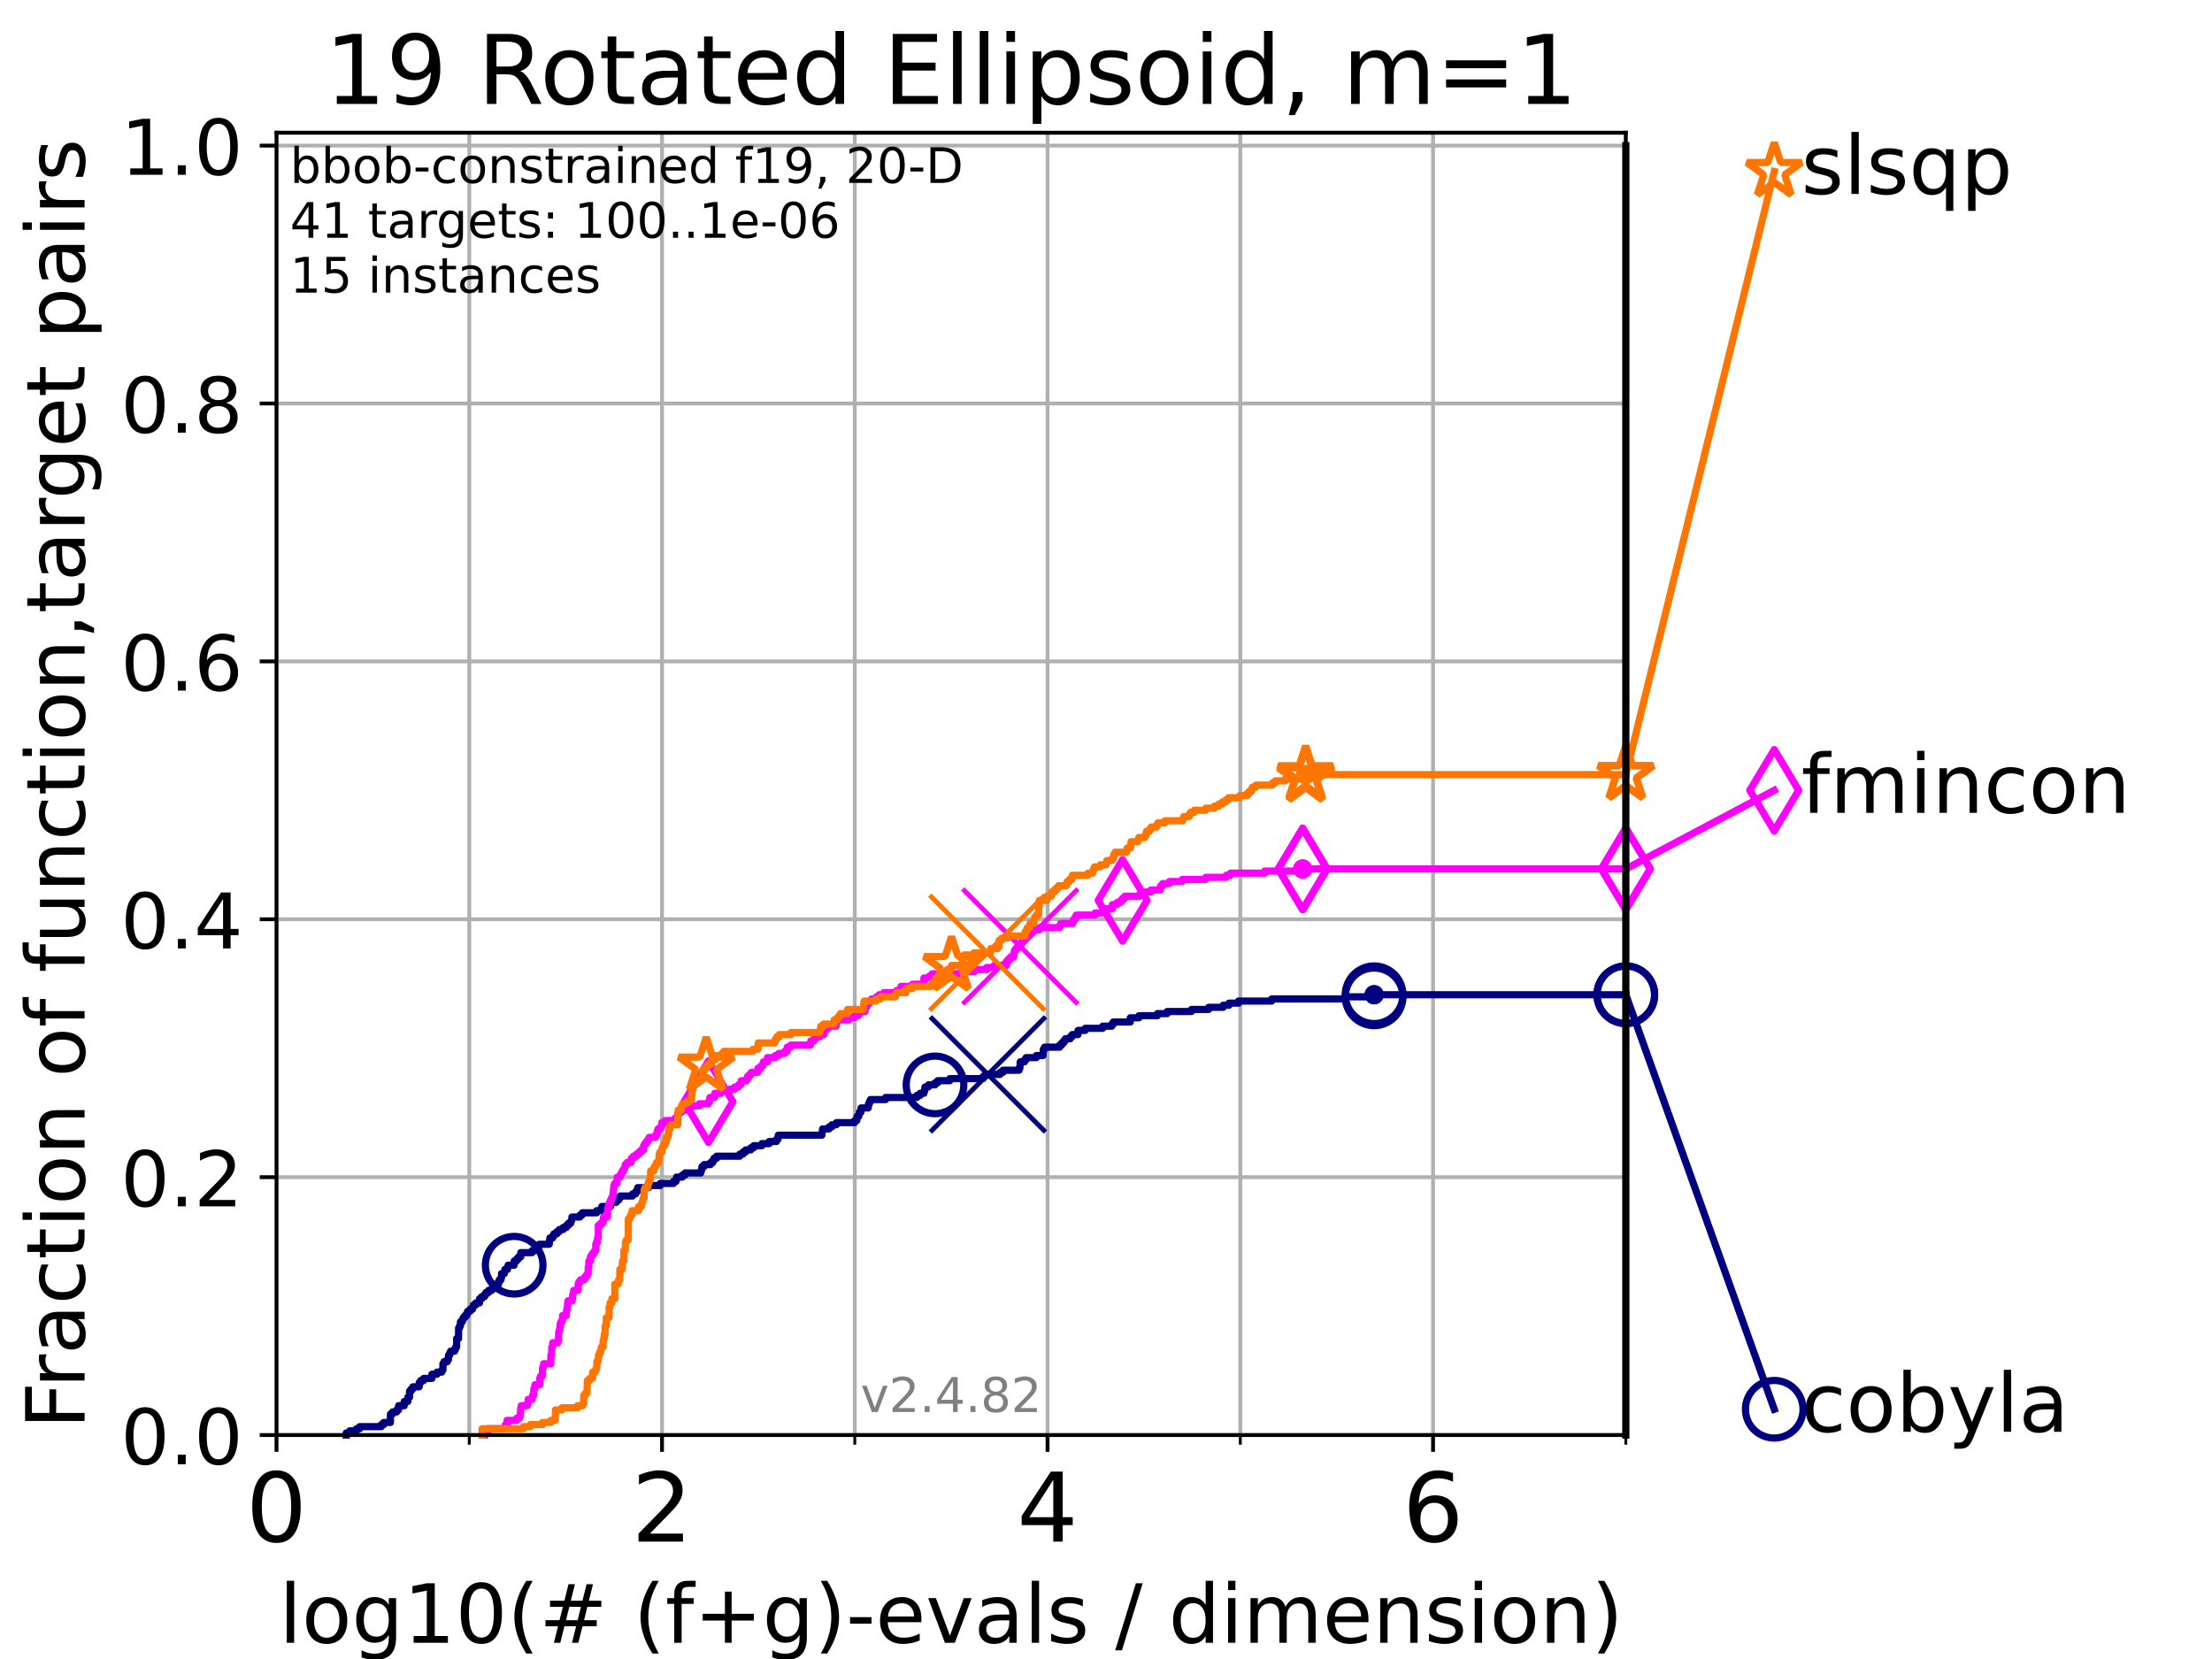 <?xml version="1.0" encoding="utf-8" standalone="no"?>
<!DOCTYPE svg PUBLIC "-//W3C//DTD SVG 1.1//EN"
  "http://www.w3.org/Graphics/SVG/1.1/DTD/svg11.dtd">
<!-- Created with matplotlib (https://matplotlib.org/) -->
<svg height="345.6pt" version="1.1" viewBox="0 0 460.8 345.6" width="460.8pt" xmlns="http://www.w3.org/2000/svg" xmlns:xlink="http://www.w3.org/1999/xlink">
 <defs>
  <style type="text/css">*{stroke-linecap:butt;stroke-linejoin:round;}</style>
 </defs>
 <g id="figure_1">
  <g id="patch_1">
   <path d="M 0 345.6 
L 460.8 345.6 
L 460.8 0 
L 0 0 
z
" style="fill:#ffffff;"/>
  </g>
  <g id="axes_1">
   <g id="patch_2">
    <path d="M 57.6 298.944 
L 338.688 298.944 
L 338.688 27.648 
L 57.6 27.648 
z
" style="fill:#ffffff;"/>
   </g>
   <g id="matplotlib.axis_1">
    <g id="xtick_1">
     <g id="line2d_1">
      <path clip-path="url(#p84602f0066)" d="M 57.6 298.944 
L 57.6 27.648 
" style="fill:none;stroke:#b0b0b0;stroke-linecap:square;stroke-width:0.8;"/>
     </g>
     <g id="line2d_2">
      <defs>
       <path d="M 0 0 
L 0 3.5 
" id="m81559b7f35" style="stroke:#000000;stroke-width:0.8;"/>
      </defs>
      <g>
       <use style="stroke:#000000;stroke-width:0.8;" x="57.6" xlink:href="#m81559b7f35" y="298.944"/>
      </g>
     </g>
     <g id="text_1">
      <!-- 0 -->
      <g transform="translate(51.237 321.141)scale(0.2 -0.2)">
       <defs>
        <path d="M 31.781 66.406 
Q 24.172 66.406 20.328 58.906 
Q 16.5 51.422 16.5 36.375 
Q 16.5 21.391 20.328 13.891 
Q 24.172 6.391 31.781 6.391 
Q 39.453 6.391 43.281 13.891 
Q 47.125 21.391 47.125 36.375 
Q 47.125 51.422 43.281 58.906 
Q 39.453 66.406 31.781 66.406 
z
M 31.781 74.219 
Q 44.047 74.219 50.516 64.516 
Q 56.984 54.828 56.984 36.375 
Q 56.984 17.969 50.516 8.266 
Q 44.047 -1.422 31.781 -1.422 
Q 19.531 -1.422 13.062 8.266 
Q 6.594 17.969 6.594 36.375 
Q 6.594 54.828 13.062 64.516 
Q 19.531 74.219 31.781 74.219 
z
" id="DejaVuSans-48"/>
       </defs>
       <use xlink:href="#DejaVuSans-48"/>
      </g>
     </g>
    </g>
    <g id="xtick_2">
     <g id="line2d_3">
      <path clip-path="url(#p84602f0066)" d="M 137.911 298.944 
L 137.911 27.648 
" style="fill:none;stroke:#b0b0b0;stroke-linecap:square;stroke-width:0.8;"/>
     </g>
     <g id="line2d_4">
      <g>
       <use style="stroke:#000000;stroke-width:0.8;" x="137.911" xlink:href="#m81559b7f35" y="298.944"/>
      </g>
     </g>
     <g id="text_2">
      <!-- 2 -->
      <g transform="translate(131.548 321.141)scale(0.2 -0.2)">
       <defs>
        <path d="M 19.188 8.297 
L 53.609 8.297 
L 53.609 0 
L 7.328 0 
L 7.328 8.297 
Q 12.938 14.109 22.625 23.891 
Q 32.328 33.688 34.812 36.531 
Q 39.547 41.844 41.422 45.531 
Q 43.312 49.219 43.312 52.781 
Q 43.312 58.594 39.234 62.25 
Q 35.156 65.922 28.609 65.922 
Q 23.969 65.922 18.812 64.312 
Q 13.672 62.703 7.812 59.422 
L 7.812 69.391 
Q 13.766 71.781 18.938 73 
Q 24.125 74.219 28.422 74.219 
Q 39.75 74.219 46.484 68.547 
Q 53.219 62.891 53.219 53.422 
Q 53.219 48.922 51.531 44.891 
Q 49.859 40.875 45.406 35.406 
Q 44.188 33.984 37.641 27.219 
Q 31.109 20.453 19.188 8.297 
z
" id="DejaVuSans-50"/>
       </defs>
       <use xlink:href="#DejaVuSans-50"/>
      </g>
     </g>
    </g>
    <g id="xtick_3">
     <g id="line2d_5">
      <path clip-path="url(#p84602f0066)" d="M 218.222 298.944 
L 218.222 27.648 
" style="fill:none;stroke:#b0b0b0;stroke-linecap:square;stroke-width:0.8;"/>
     </g>
     <g id="line2d_6">
      <g>
       <use style="stroke:#000000;stroke-width:0.8;" x="218.222" xlink:href="#m81559b7f35" y="298.944"/>
      </g>
     </g>
     <g id="text_3">
      <!-- 4 -->
      <g transform="translate(211.859 321.141)scale(0.2 -0.2)">
       <defs>
        <path d="M 37.797 64.312 
L 12.891 25.391 
L 37.797 25.391 
z
M 35.203 72.906 
L 47.609 72.906 
L 47.609 25.391 
L 58.016 25.391 
L 58.016 17.188 
L 47.609 17.188 
L 47.609 0 
L 37.797 0 
L 37.797 17.188 
L 4.891 17.188 
L 4.891 26.703 
z
" id="DejaVuSans-52"/>
       </defs>
       <use xlink:href="#DejaVuSans-52"/>
      </g>
     </g>
    </g>
    <g id="xtick_4">
     <g id="line2d_7">
      <path clip-path="url(#p84602f0066)" d="M 298.533 298.944 
L 298.533 27.648 
" style="fill:none;stroke:#b0b0b0;stroke-linecap:square;stroke-width:0.8;"/>
     </g>
     <g id="line2d_8">
      <g>
       <use style="stroke:#000000;stroke-width:0.8;" x="298.533" xlink:href="#m81559b7f35" y="298.944"/>
      </g>
     </g>
     <g id="text_4">
      <!-- 6 -->
      <g transform="translate(292.17 321.141)scale(0.2 -0.2)">
       <defs>
        <path d="M 33.016 40.375 
Q 26.375 40.375 22.484 35.828 
Q 18.609 31.297 18.609 23.391 
Q 18.609 15.531 22.484 10.953 
Q 26.375 6.391 33.016 6.391 
Q 39.656 6.391 43.531 10.953 
Q 47.406 15.531 47.406 23.391 
Q 47.406 31.297 43.531 35.828 
Q 39.656 40.375 33.016 40.375 
z
M 52.594 71.297 
L 52.594 62.312 
Q 48.875 64.062 45.094 64.984 
Q 41.312 65.922 37.594 65.922 
Q 27.828 65.922 22.672 59.328 
Q 17.531 52.734 16.797 39.406 
Q 19.672 43.656 24.016 45.922 
Q 28.375 48.188 33.594 48.188 
Q 44.578 48.188 50.953 41.516 
Q 57.328 34.859 57.328 23.391 
Q 57.328 12.156 50.688 5.359 
Q 44.047 -1.422 33.016 -1.422 
Q 20.359 -1.422 13.672 8.266 
Q 6.984 17.969 6.984 36.375 
Q 6.984 53.656 15.188 63.938 
Q 23.391 74.219 37.203 74.219 
Q 40.922 74.219 44.703 73.484 
Q 48.484 72.75 52.594 71.297 
z
" id="DejaVuSans-54"/>
       </defs>
       <use xlink:href="#DejaVuSans-54"/>
      </g>
     </g>
    </g>
    <g id="xtick_5">
     <g id="line2d_9">
      <path clip-path="url(#p84602f0066)" d="M 97.755 298.944 
L 97.755 27.648 
" style="fill:none;stroke:#b0b0b0;stroke-linecap:square;stroke-width:0.8;"/>
     </g>
     <g id="line2d_10">
      <defs>
       <path d="M 0 0 
L 0 2 
" id="mdaafbb9a82" style="stroke:#000000;stroke-width:0.6;"/>
      </defs>
      <g>
       <use style="stroke:#000000;stroke-width:0.6;" x="97.755" xlink:href="#mdaafbb9a82" y="298.944"/>
      </g>
     </g>
    </g>
    <g id="xtick_6">
     <g id="line2d_11">
      <path clip-path="url(#p84602f0066)" d="M 178.066 298.944 
L 178.066 27.648 
" style="fill:none;stroke:#b0b0b0;stroke-linecap:square;stroke-width:0.8;"/>
     </g>
     <g id="line2d_12">
      <g>
       <use style="stroke:#000000;stroke-width:0.6;" x="178.066" xlink:href="#mdaafbb9a82" y="298.944"/>
      </g>
     </g>
    </g>
    <g id="xtick_7">
     <g id="line2d_13">
      <path clip-path="url(#p84602f0066)" d="M 258.377 298.944 
L 258.377 27.648 
" style="fill:none;stroke:#b0b0b0;stroke-linecap:square;stroke-width:0.8;"/>
     </g>
     <g id="line2d_14">
      <g>
       <use style="stroke:#000000;stroke-width:0.6;" x="258.377" xlink:href="#mdaafbb9a82" y="298.944"/>
      </g>
     </g>
    </g>
    <g id="xtick_8">
     <g id="line2d_15">
      <path clip-path="url(#p84602f0066)" d="M 338.688 298.944 
L 338.688 27.648 
" style="fill:none;stroke:#b0b0b0;stroke-linecap:square;stroke-width:0.8;"/>
     </g>
     <g id="line2d_16">
      <g>
       <use style="stroke:#000000;stroke-width:0.6;" x="338.688" xlink:href="#mdaafbb9a82" y="298.944"/>
      </g>
     </g>
    </g>
    <g id="text_5">
     <!-- log10(# (f+g)-evals / dimension) -->
     <g transform="translate(58.145 342.218)scale(0.17 -0.17)">
      <defs>
       <path d="M 9.422 75.984 
L 18.406 75.984 
L 18.406 0 
L 9.422 0 
z
" id="DejaVuSans-108"/>
       <path d="M 30.609 48.391 
Q 23.391 48.391 19.188 42.75 
Q 14.984 37.109 14.984 27.297 
Q 14.984 17.484 19.156 11.844 
Q 23.344 6.203 30.609 6.203 
Q 37.797 6.203 41.984 11.859 
Q 46.188 17.531 46.188 27.297 
Q 46.188 37.016 41.984 42.703 
Q 37.797 48.391 30.609 48.391 
z
M 30.609 56 
Q 42.328 56 49.016 48.375 
Q 55.719 40.766 55.719 27.297 
Q 55.719 13.875 49.016 6.219 
Q 42.328 -1.422 30.609 -1.422 
Q 18.844 -1.422 12.172 6.219 
Q 5.516 13.875 5.516 27.297 
Q 5.516 40.766 12.172 48.375 
Q 18.844 56 30.609 56 
z
" id="DejaVuSans-111"/>
       <path d="M 45.406 27.984 
Q 45.406 37.75 41.375 43.109 
Q 37.359 48.484 30.078 48.484 
Q 22.859 48.484 18.828 43.109 
Q 14.797 37.75 14.797 27.984 
Q 14.797 18.266 18.828 12.891 
Q 22.859 7.516 30.078 7.516 
Q 37.359 7.516 41.375 12.891 
Q 45.406 18.266 45.406 27.984 
z
M 54.391 6.781 
Q 54.391 -7.172 48.188 -13.984 
Q 42 -20.797 29.203 -20.797 
Q 24.469 -20.797 20.266 -20.094 
Q 16.062 -19.391 12.109 -17.922 
L 12.109 -9.188 
Q 16.062 -11.328 19.922 -12.344 
Q 23.781 -13.375 27.781 -13.375 
Q 36.625 -13.375 41.016 -8.766 
Q 45.406 -4.156 45.406 5.172 
L 45.406 9.625 
Q 42.625 4.781 38.281 2.391 
Q 33.938 0 27.875 0 
Q 17.828 0 11.672 7.656 
Q 5.516 15.328 5.516 27.984 
Q 5.516 40.672 11.672 48.328 
Q 17.828 56 27.875 56 
Q 33.938 56 38.281 53.609 
Q 42.625 51.219 45.406 46.391 
L 45.406 54.688 
L 54.391 54.688 
z
" id="DejaVuSans-103"/>
       <path d="M 12.406 8.297 
L 28.516 8.297 
L 28.516 63.922 
L 10.984 60.406 
L 10.984 69.391 
L 28.422 72.906 
L 38.281 72.906 
L 38.281 8.297 
L 54.391 8.297 
L 54.391 0 
L 12.406 0 
z
" id="DejaVuSans-49"/>
       <path d="M 31 75.875 
Q 24.469 64.656 21.281 53.656 
Q 18.109 42.672 18.109 31.391 
Q 18.109 20.125 21.312 9.062 
Q 24.516 -2 31 -13.188 
L 23.188 -13.188 
Q 15.875 -1.703 12.234 9.375 
Q 8.594 20.453 8.594 31.391 
Q 8.594 42.281 12.203 53.312 
Q 15.828 64.359 23.188 75.875 
z
" id="DejaVuSans-40"/>
       <path d="M 51.125 44 
L 36.922 44 
L 32.812 27.688 
L 47.125 27.688 
z
M 43.797 71.781 
L 38.719 51.516 
L 52.984 51.516 
L 58.109 71.781 
L 65.922 71.781 
L 60.891 51.516 
L 76.125 51.516 
L 76.125 44 
L 58.984 44 
L 54.984 27.688 
L 70.516 27.688 
L 70.516 20.219 
L 53.078 20.219 
L 48 0 
L 40.188 0 
L 45.219 20.219 
L 30.906 20.219 
L 25.875 0 
L 18.016 0 
L 23.094 20.219 
L 7.719 20.219 
L 7.719 27.688 
L 24.906 27.688 
L 29 44 
L 13.281 44 
L 13.281 51.516 
L 30.906 51.516 
L 35.891 71.781 
z
" id="DejaVuSans-35"/>
       <path id="DejaVuSans-32"/>
       <path d="M 37.109 75.984 
L 37.109 68.5 
L 28.516 68.5 
Q 23.688 68.5 21.797 66.547 
Q 19.922 64.594 19.922 59.516 
L 19.922 54.688 
L 34.719 54.688 
L 34.719 47.703 
L 19.922 47.703 
L 19.922 0 
L 10.891 0 
L 10.891 47.703 
L 2.297 47.703 
L 2.297 54.688 
L 10.891 54.688 
L 10.891 58.5 
Q 10.891 67.625 15.141 71.797 
Q 19.391 75.984 28.609 75.984 
z
" id="DejaVuSans-102"/>
       <path d="M 46 62.703 
L 46 35.5 
L 73.188 35.5 
L 73.188 27.203 
L 46 27.203 
L 46 0 
L 37.797 0 
L 37.797 27.203 
L 10.594 27.203 
L 10.594 35.5 
L 37.797 35.5 
L 37.797 62.703 
z
" id="DejaVuSans-43"/>
       <path d="M 8.016 75.875 
L 15.828 75.875 
Q 23.141 64.359 26.781 53.312 
Q 30.422 42.281 30.422 31.391 
Q 30.422 20.453 26.781 9.375 
Q 23.141 -1.703 15.828 -13.188 
L 8.016 -13.188 
Q 14.5 -2 17.703 9.062 
Q 20.906 20.125 20.906 31.391 
Q 20.906 42.672 17.703 53.656 
Q 14.5 64.656 8.016 75.875 
z
" id="DejaVuSans-41"/>
       <path d="M 4.891 31.391 
L 31.203 31.391 
L 31.203 23.391 
L 4.891 23.391 
z
" id="DejaVuSans-45"/>
       <path d="M 56.203 29.594 
L 56.203 25.203 
L 14.891 25.203 
Q 15.484 15.922 20.484 11.062 
Q 25.484 6.203 34.422 6.203 
Q 39.594 6.203 44.453 7.469 
Q 49.312 8.734 54.109 11.281 
L 54.109 2.781 
Q 49.266 0.734 44.188 -0.344 
Q 39.109 -1.422 33.891 -1.422 
Q 20.797 -1.422 13.156 6.188 
Q 5.516 13.812 5.516 26.812 
Q 5.516 40.234 12.766 48.109 
Q 20.016 56 32.328 56 
Q 43.359 56 49.781 48.891 
Q 56.203 41.797 56.203 29.594 
z
M 47.219 32.234 
Q 47.125 39.594 43.094 43.984 
Q 39.062 48.391 32.422 48.391 
Q 24.906 48.391 20.391 44.141 
Q 15.875 39.891 15.188 32.172 
z
" id="DejaVuSans-101"/>
       <path d="M 2.984 54.688 
L 12.5 54.688 
L 29.594 8.797 
L 46.688 54.688 
L 56.203 54.688 
L 35.688 0 
L 23.484 0 
z
" id="DejaVuSans-118"/>
       <path d="M 34.281 27.484 
Q 23.391 27.484 19.188 25 
Q 14.984 22.516 14.984 16.5 
Q 14.984 11.719 18.141 8.906 
Q 21.297 6.109 26.703 6.109 
Q 34.188 6.109 38.703 11.406 
Q 43.219 16.703 43.219 25.484 
L 43.219 27.484 
z
M 52.203 31.203 
L 52.203 0 
L 43.219 0 
L 43.219 8.297 
Q 40.141 3.328 35.547 0.953 
Q 30.953 -1.422 24.312 -1.422 
Q 15.922 -1.422 10.953 3.297 
Q 6 8.016 6 15.922 
Q 6 25.141 12.172 29.828 
Q 18.359 34.516 30.609 34.516 
L 43.219 34.516 
L 43.219 35.406 
Q 43.219 41.609 39.141 45 
Q 35.062 48.391 27.688 48.391 
Q 23 48.391 18.547 47.266 
Q 14.109 46.141 10.016 43.891 
L 10.016 52.203 
Q 14.938 54.109 19.578 55.047 
Q 24.219 56 28.609 56 
Q 40.484 56 46.344 49.844 
Q 52.203 43.703 52.203 31.203 
z
" id="DejaVuSans-97"/>
       <path d="M 44.281 53.078 
L 44.281 44.578 
Q 40.484 46.531 36.375 47.5 
Q 32.281 48.484 27.875 48.484 
Q 21.188 48.484 17.844 46.438 
Q 14.5 44.391 14.5 40.281 
Q 14.5 37.156 16.891 35.375 
Q 19.281 33.594 26.516 31.984 
L 29.594 31.297 
Q 39.156 29.25 43.188 25.516 
Q 47.219 21.781 47.219 15.094 
Q 47.219 7.469 41.188 3.016 
Q 35.156 -1.422 24.609 -1.422 
Q 20.219 -1.422 15.453 -0.562 
Q 10.688 0.297 5.422 2 
L 5.422 11.281 
Q 10.406 8.688 15.234 7.391 
Q 20.062 6.109 24.812 6.109 
Q 31.156 6.109 34.562 8.281 
Q 37.984 10.453 37.984 14.406 
Q 37.984 18.062 35.516 20.016 
Q 33.062 21.969 24.703 23.781 
L 21.578 24.516 
Q 13.234 26.266 9.516 29.906 
Q 5.812 33.547 5.812 39.891 
Q 5.812 47.609 11.281 51.797 
Q 16.75 56 26.812 56 
Q 31.781 56 36.172 55.266 
Q 40.578 54.547 44.281 53.078 
z
" id="DejaVuSans-115"/>
       <path d="M 25.391 72.906 
L 33.688 72.906 
L 8.297 -9.281 
L 0 -9.281 
z
" id="DejaVuSans-47"/>
       <path d="M 45.406 46.391 
L 45.406 75.984 
L 54.391 75.984 
L 54.391 0 
L 45.406 0 
L 45.406 8.203 
Q 42.578 3.328 38.25 0.953 
Q 33.938 -1.422 27.875 -1.422 
Q 17.969 -1.422 11.734 6.484 
Q 5.516 14.406 5.516 27.297 
Q 5.516 40.188 11.734 48.094 
Q 17.969 56 27.875 56 
Q 33.938 56 38.25 53.625 
Q 42.578 51.266 45.406 46.391 
z
M 14.797 27.297 
Q 14.797 17.391 18.875 11.75 
Q 22.953 6.109 30.078 6.109 
Q 37.203 6.109 41.297 11.75 
Q 45.406 17.391 45.406 27.297 
Q 45.406 37.203 41.297 42.844 
Q 37.203 48.484 30.078 48.484 
Q 22.953 48.484 18.875 42.844 
Q 14.797 37.203 14.797 27.297 
z
" id="DejaVuSans-100"/>
       <path d="M 9.422 54.688 
L 18.406 54.688 
L 18.406 0 
L 9.422 0 
z
M 9.422 75.984 
L 18.406 75.984 
L 18.406 64.594 
L 9.422 64.594 
z
" id="DejaVuSans-105"/>
       <path d="M 52 44.188 
Q 55.375 50.25 60.062 53.125 
Q 64.75 56 71.094 56 
Q 79.641 56 84.281 50.016 
Q 88.922 44.047 88.922 33.016 
L 88.922 0 
L 79.891 0 
L 79.891 32.719 
Q 79.891 40.578 77.094 44.375 
Q 74.312 48.188 68.609 48.188 
Q 61.625 48.188 57.562 43.547 
Q 53.516 38.922 53.516 30.906 
L 53.516 0 
L 44.484 0 
L 44.484 32.719 
Q 44.484 40.625 41.703 44.406 
Q 38.922 48.188 33.109 48.188 
Q 26.219 48.188 22.156 43.531 
Q 18.109 38.875 18.109 30.906 
L 18.109 0 
L 9.078 0 
L 9.078 54.688 
L 18.109 54.688 
L 18.109 46.188 
Q 21.188 51.219 25.484 53.609 
Q 29.781 56 35.688 56 
Q 41.656 56 45.828 52.969 
Q 50 49.953 52 44.188 
z
" id="DejaVuSans-109"/>
       <path d="M 54.891 33.016 
L 54.891 0 
L 45.906 0 
L 45.906 32.719 
Q 45.906 40.484 42.875 44.328 
Q 39.844 48.188 33.797 48.188 
Q 26.516 48.188 22.312 43.547 
Q 18.109 38.922 18.109 30.906 
L 18.109 0 
L 9.078 0 
L 9.078 54.688 
L 18.109 54.688 
L 18.109 46.188 
Q 21.344 51.125 25.703 53.562 
Q 30.078 56 35.797 56 
Q 45.219 56 50.047 50.172 
Q 54.891 44.344 54.891 33.016 
z
" id="DejaVuSans-110"/>
      </defs>
      <use xlink:href="#DejaVuSans-108"/>
      <use x="27.783" xlink:href="#DejaVuSans-111"/>
      <use x="88.965" xlink:href="#DejaVuSans-103"/>
      <use x="152.441" xlink:href="#DejaVuSans-49"/>
      <use x="216.064" xlink:href="#DejaVuSans-48"/>
      <use x="279.688" xlink:href="#DejaVuSans-40"/>
      <use x="318.701" xlink:href="#DejaVuSans-35"/>
      <use x="402.49" xlink:href="#DejaVuSans-32"/>
      <use x="434.277" xlink:href="#DejaVuSans-40"/>
      <use x="473.291" xlink:href="#DejaVuSans-102"/>
      <use x="508.496" xlink:href="#DejaVuSans-43"/>
      <use x="592.285" xlink:href="#DejaVuSans-103"/>
      <use x="655.762" xlink:href="#DejaVuSans-41"/>
      <use x="694.775" xlink:href="#DejaVuSans-45"/>
      <use x="730.859" xlink:href="#DejaVuSans-101"/>
      <use x="792.383" xlink:href="#DejaVuSans-118"/>
      <use x="851.562" xlink:href="#DejaVuSans-97"/>
      <use x="912.842" xlink:href="#DejaVuSans-108"/>
      <use x="940.625" xlink:href="#DejaVuSans-115"/>
      <use x="992.725" xlink:href="#DejaVuSans-32"/>
      <use x="1024.512" xlink:href="#DejaVuSans-47"/>
      <use x="1058.203" xlink:href="#DejaVuSans-32"/>
      <use x="1089.99" xlink:href="#DejaVuSans-100"/>
      <use x="1153.467" xlink:href="#DejaVuSans-105"/>
      <use x="1181.25" xlink:href="#DejaVuSans-109"/>
      <use x="1278.662" xlink:href="#DejaVuSans-101"/>
      <use x="1340.186" xlink:href="#DejaVuSans-110"/>
      <use x="1403.564" xlink:href="#DejaVuSans-115"/>
      <use x="1455.664" xlink:href="#DejaVuSans-105"/>
      <use x="1483.447" xlink:href="#DejaVuSans-111"/>
      <use x="1544.629" xlink:href="#DejaVuSans-110"/>
      <use x="1608.008" xlink:href="#DejaVuSans-41"/>
     </g>
    </g>
   </g>
   <g id="matplotlib.axis_2">
    <g id="ytick_1">
     <g id="line2d_17">
      <path clip-path="url(#p84602f0066)" d="M 57.6 298.944 
L 338.688 298.944 
" style="fill:none;stroke:#b0b0b0;stroke-linecap:square;stroke-width:0.8;"/>
     </g>
     <g id="line2d_18">
      <defs>
       <path d="M 0 0 
L -3.5 0 
" id="m27b266dd22" style="stroke:#000000;stroke-width:0.8;"/>
      </defs>
      <g>
       <use style="stroke:#000000;stroke-width:0.8;" x="57.6" xlink:href="#m27b266dd22" y="298.944"/>
      </g>
     </g>
     <g id="text_6">
      <!-- 0.0 -->
      <g transform="translate(25.155 305.023)scale(0.16 -0.16)">
       <defs>
        <path d="M 10.688 12.406 
L 21 12.406 
L 21 0 
L 10.688 0 
z
" id="DejaVuSans-46"/>
       </defs>
       <use xlink:href="#DejaVuSans-48"/>
       <use x="63.623" xlink:href="#DejaVuSans-46"/>
       <use x="95.41" xlink:href="#DejaVuSans-48"/>
      </g>
     </g>
    </g>
    <g id="ytick_2">
     <g id="line2d_19">
      <path clip-path="url(#p84602f0066)" d="M 57.6 245.222 
L 338.688 245.222 
" style="fill:none;stroke:#b0b0b0;stroke-linecap:square;stroke-width:0.8;"/>
     </g>
     <g id="line2d_20">
      <g>
       <use style="stroke:#000000;stroke-width:0.8;" x="57.6" xlink:href="#m27b266dd22" y="245.222"/>
      </g>
     </g>
     <g id="text_7">
      <!-- 0.2 -->
      <g transform="translate(25.155 251.301)scale(0.16 -0.16)">
       <use xlink:href="#DejaVuSans-48"/>
       <use x="63.623" xlink:href="#DejaVuSans-46"/>
       <use x="95.41" xlink:href="#DejaVuSans-50"/>
      </g>
     </g>
    </g>
    <g id="ytick_3">
     <g id="line2d_21">
      <path clip-path="url(#p84602f0066)" d="M 57.6 191.5 
L 338.688 191.5 
" style="fill:none;stroke:#b0b0b0;stroke-linecap:square;stroke-width:0.8;"/>
     </g>
     <g id="line2d_22">
      <g>
       <use style="stroke:#000000;stroke-width:0.8;" x="57.6" xlink:href="#m27b266dd22" y="191.5"/>
      </g>
     </g>
     <g id="text_8">
      <!-- 0.4 -->
      <g transform="translate(25.155 197.579)scale(0.16 -0.16)">
       <use xlink:href="#DejaVuSans-48"/>
       <use x="63.623" xlink:href="#DejaVuSans-46"/>
       <use x="95.41" xlink:href="#DejaVuSans-52"/>
      </g>
     </g>
    </g>
    <g id="ytick_4">
     <g id="line2d_23">
      <path clip-path="url(#p84602f0066)" d="M 57.6 137.778 
L 338.688 137.778 
" style="fill:none;stroke:#b0b0b0;stroke-linecap:square;stroke-width:0.8;"/>
     </g>
     <g id="line2d_24">
      <g>
       <use style="stroke:#000000;stroke-width:0.8;" x="57.6" xlink:href="#m27b266dd22" y="137.778"/>
      </g>
     </g>
     <g id="text_9">
      <!-- 0.6 -->
      <g transform="translate(25.155 143.857)scale(0.16 -0.16)">
       <use xlink:href="#DejaVuSans-48"/>
       <use x="63.623" xlink:href="#DejaVuSans-46"/>
       <use x="95.41" xlink:href="#DejaVuSans-54"/>
      </g>
     </g>
    </g>
    <g id="ytick_5">
     <g id="line2d_25">
      <path clip-path="url(#p84602f0066)" d="M 57.6 84.056 
L 338.688 84.056 
" style="fill:none;stroke:#b0b0b0;stroke-linecap:square;stroke-width:0.8;"/>
     </g>
     <g id="line2d_26">
      <g>
       <use style="stroke:#000000;stroke-width:0.8;" x="57.6" xlink:href="#m27b266dd22" y="84.056"/>
      </g>
     </g>
     <g id="text_10">
      <!-- 0.8 -->
      <g transform="translate(25.155 90.135)scale(0.16 -0.16)">
       <defs>
        <path d="M 31.781 34.625 
Q 24.75 34.625 20.719 30.859 
Q 16.703 27.094 16.703 20.516 
Q 16.703 13.922 20.719 10.156 
Q 24.75 6.391 31.781 6.391 
Q 38.812 6.391 42.859 10.172 
Q 46.922 13.969 46.922 20.516 
Q 46.922 27.094 42.891 30.859 
Q 38.875 34.625 31.781 34.625 
z
M 21.922 38.812 
Q 15.578 40.375 12.031 44.719 
Q 8.5 49.078 8.5 55.328 
Q 8.5 64.062 14.719 69.141 
Q 20.953 74.219 31.781 74.219 
Q 42.672 74.219 48.875 69.141 
Q 55.078 64.062 55.078 55.328 
Q 55.078 49.078 51.531 44.719 
Q 48 40.375 41.703 38.812 
Q 48.828 37.156 52.797 32.312 
Q 56.781 27.484 56.781 20.516 
Q 56.781 9.906 50.312 4.234 
Q 43.844 -1.422 31.781 -1.422 
Q 19.734 -1.422 13.25 4.234 
Q 6.781 9.906 6.781 20.516 
Q 6.781 27.484 10.781 32.312 
Q 14.797 37.156 21.922 38.812 
z
M 18.312 54.391 
Q 18.312 48.734 21.844 45.562 
Q 25.391 42.391 31.781 42.391 
Q 38.141 42.391 41.719 45.562 
Q 45.312 48.734 45.312 54.391 
Q 45.312 60.062 41.719 63.234 
Q 38.141 66.406 31.781 66.406 
Q 25.391 66.406 21.844 63.234 
Q 18.312 60.062 18.312 54.391 
z
" id="DejaVuSans-56"/>
       </defs>
       <use xlink:href="#DejaVuSans-48"/>
       <use x="63.623" xlink:href="#DejaVuSans-46"/>
       <use x="95.41" xlink:href="#DejaVuSans-56"/>
      </g>
     </g>
    </g>
    <g id="ytick_6">
     <g id="line2d_27">
      <path clip-path="url(#p84602f0066)" d="M 57.6 30.334 
L 338.688 30.334 
" style="fill:none;stroke:#b0b0b0;stroke-linecap:square;stroke-width:0.8;"/>
     </g>
     <g id="line2d_28">
      <g>
       <use style="stroke:#000000;stroke-width:0.8;" x="57.6" xlink:href="#m27b266dd22" y="30.334"/>
      </g>
     </g>
     <g id="text_11">
      <!-- 1.0 -->
      <g transform="translate(25.155 36.413)scale(0.16 -0.16)">
       <use xlink:href="#DejaVuSans-49"/>
       <use x="63.623" xlink:href="#DejaVuSans-46"/>
       <use x="95.41" xlink:href="#DejaVuSans-48"/>
      </g>
     </g>
    </g>
    <g id="text_12">
     <!-- Fraction of function,target pairs -->
     <g transform="translate(17.62 297.681)rotate(-90)scale(0.17 -0.17)">
      <defs>
       <path d="M 9.812 72.906 
L 51.703 72.906 
L 51.703 64.594 
L 19.672 64.594 
L 19.672 43.109 
L 48.578 43.109 
L 48.578 34.812 
L 19.672 34.812 
L 19.672 0 
L 9.812 0 
z
" id="DejaVuSans-70"/>
       <path d="M 41.109 46.297 
Q 39.594 47.172 37.812 47.578 
Q 36.031 48 33.891 48 
Q 26.266 48 22.188 43.047 
Q 18.109 38.094 18.109 28.812 
L 18.109 0 
L 9.078 0 
L 9.078 54.688 
L 18.109 54.688 
L 18.109 46.188 
Q 20.953 51.172 25.484 53.578 
Q 30.031 56 36.531 56 
Q 37.453 56 38.578 55.875 
Q 39.703 55.766 41.062 55.516 
z
" id="DejaVuSans-114"/>
       <path d="M 48.781 52.594 
L 48.781 44.188 
Q 44.969 46.297 41.141 47.344 
Q 37.312 48.391 33.406 48.391 
Q 24.656 48.391 19.812 42.844 
Q 14.984 37.312 14.984 27.297 
Q 14.984 17.281 19.812 11.734 
Q 24.656 6.203 33.406 6.203 
Q 37.312 6.203 41.141 7.25 
Q 44.969 8.297 48.781 10.406 
L 48.781 2.094 
Q 45.016 0.344 40.984 -0.531 
Q 36.969 -1.422 32.422 -1.422 
Q 20.062 -1.422 12.781 6.344 
Q 5.516 14.109 5.516 27.297 
Q 5.516 40.672 12.859 48.328 
Q 20.219 56 33.016 56 
Q 37.156 56 41.109 55.141 
Q 45.062 54.297 48.781 52.594 
z
" id="DejaVuSans-99"/>
       <path d="M 18.312 70.219 
L 18.312 54.688 
L 36.812 54.688 
L 36.812 47.703 
L 18.312 47.703 
L 18.312 18.016 
Q 18.312 11.328 20.141 9.422 
Q 21.969 7.516 27.594 7.516 
L 36.812 7.516 
L 36.812 0 
L 27.594 0 
Q 17.188 0 13.234 3.875 
Q 9.281 7.766 9.281 18.016 
L 9.281 47.703 
L 2.688 47.703 
L 2.688 54.688 
L 9.281 54.688 
L 9.281 70.219 
z
" id="DejaVuSans-116"/>
       <path d="M 8.5 21.578 
L 8.5 54.688 
L 17.484 54.688 
L 17.484 21.922 
Q 17.484 14.156 20.5 10.266 
Q 23.531 6.391 29.594 6.391 
Q 36.859 6.391 41.078 11.031 
Q 45.312 15.672 45.312 23.688 
L 45.312 54.688 
L 54.297 54.688 
L 54.297 0 
L 45.312 0 
L 45.312 8.406 
Q 42.047 3.422 37.719 1 
Q 33.406 -1.422 27.688 -1.422 
Q 18.266 -1.422 13.375 4.438 
Q 8.5 10.297 8.5 21.578 
z
M 31.109 56 
z
" id="DejaVuSans-117"/>
       <path d="M 11.719 12.406 
L 22.016 12.406 
L 22.016 4 
L 14.016 -11.625 
L 7.719 -11.625 
L 11.719 4 
z
" id="DejaVuSans-44"/>
       <path d="M 18.109 8.203 
L 18.109 -20.797 
L 9.078 -20.797 
L 9.078 54.688 
L 18.109 54.688 
L 18.109 46.391 
Q 20.953 51.266 25.266 53.625 
Q 29.594 56 35.594 56 
Q 45.562 56 51.781 48.094 
Q 58.016 40.188 58.016 27.297 
Q 58.016 14.406 51.781 6.484 
Q 45.562 -1.422 35.594 -1.422 
Q 29.594 -1.422 25.266 0.953 
Q 20.953 3.328 18.109 8.203 
z
M 48.688 27.297 
Q 48.688 37.203 44.609 42.844 
Q 40.531 48.484 33.406 48.484 
Q 26.266 48.484 22.188 42.844 
Q 18.109 37.203 18.109 27.297 
Q 18.109 17.391 22.188 11.75 
Q 26.266 6.109 33.406 6.109 
Q 40.531 6.109 44.609 11.75 
Q 48.688 17.391 48.688 27.297 
z
" id="DejaVuSans-112"/>
      </defs>
      <use xlink:href="#DejaVuSans-70"/>
      <use x="50.27" xlink:href="#DejaVuSans-114"/>
      <use x="91.383" xlink:href="#DejaVuSans-97"/>
      <use x="152.662" xlink:href="#DejaVuSans-99"/>
      <use x="207.643" xlink:href="#DejaVuSans-116"/>
      <use x="246.852" xlink:href="#DejaVuSans-105"/>
      <use x="274.635" xlink:href="#DejaVuSans-111"/>
      <use x="335.816" xlink:href="#DejaVuSans-110"/>
      <use x="399.195" xlink:href="#DejaVuSans-32"/>
      <use x="430.982" xlink:href="#DejaVuSans-111"/>
      <use x="492.164" xlink:href="#DejaVuSans-102"/>
      <use x="527.369" xlink:href="#DejaVuSans-32"/>
      <use x="559.156" xlink:href="#DejaVuSans-102"/>
      <use x="594.361" xlink:href="#DejaVuSans-117"/>
      <use x="657.74" xlink:href="#DejaVuSans-110"/>
      <use x="721.119" xlink:href="#DejaVuSans-99"/>
      <use x="776.1" xlink:href="#DejaVuSans-116"/>
      <use x="815.309" xlink:href="#DejaVuSans-105"/>
      <use x="843.092" xlink:href="#DejaVuSans-111"/>
      <use x="904.273" xlink:href="#DejaVuSans-110"/>
      <use x="967.652" xlink:href="#DejaVuSans-44"/>
      <use x="999.439" xlink:href="#DejaVuSans-116"/>
      <use x="1038.648" xlink:href="#DejaVuSans-97"/>
      <use x="1099.928" xlink:href="#DejaVuSans-114"/>
      <use x="1139.291" xlink:href="#DejaVuSans-103"/>
      <use x="1202.768" xlink:href="#DejaVuSans-101"/>
      <use x="1264.291" xlink:href="#DejaVuSans-116"/>
      <use x="1303.5" xlink:href="#DejaVuSans-32"/>
      <use x="1335.287" xlink:href="#DejaVuSans-112"/>
      <use x="1398.764" xlink:href="#DejaVuSans-97"/>
      <use x="1460.043" xlink:href="#DejaVuSans-105"/>
      <use x="1487.826" xlink:href="#DejaVuSans-114"/>
      <use x="1528.939" xlink:href="#DejaVuSans-115"/>
     </g>
    </g>
   </g>
   <g id="line2d_29">
    <defs>
     <path d="M 0 1.5 
C 0.398 1.5 0.779 1.342 1.061 1.061 
C 1.342 0.779 1.5 0.398 1.5 0 
C 1.5 -0.398 1.342 -0.779 1.061 -1.061 
C 0.779 -1.342 0.398 -1.5 0 -1.5 
C -0.398 -1.5 -0.779 -1.342 -1.061 -1.061 
C -1.342 -0.779 -1.5 -0.398 -1.5 0 
C -1.5 0.398 -1.342 0.779 -1.061 1.061 
C -0.779 1.342 -0.398 1.5 0 1.5 
z
" id="m4bd4987767" style="stroke:#000080;"/>
    </defs>
    <g>
     <use style="fill:#000080;stroke:#000080;" x="286.253" xlink:href="#m4bd4987767" y="207.224"/>
     <use style="fill:#000080;stroke:#000080;" x="286.253" xlink:href="#m4bd4987767" y="207.224"/>
    </g>
   </g>
   <g id="line2d_30">
    <path d="M 72.125 298.944 
L 72.125 298.507 
L 72.868 298.507 
L 72.868 298.07 
L 74.263 298.07 
L 74.263 297.634 
L 74.922 297.634 
L 74.922 297.197 
L 79.447 297.197 
L 79.447 296.76 
L 79.939 296.76 
L 79.939 296.323 
L 81.334 296.323 
L 81.334 294.576 
L 81.776 294.576 
L 81.776 294.14 
L 82.627 294.14 
L 82.627 293.703 
L 83.037 293.703 
L 83.037 292.829 
L 84.213 292.829 
L 84.213 291.956 
L 84.956 291.956 
L 84.956 291.082 
L 85.315 291.082 
L 85.315 289.772 
L 85.667 289.772 
L 85.667 289.335 
L 86.013 289.335 
L 86.013 288.898 
L 87.33 288.898 
L 87.33 288.025 
L 87.644 288.025 
L 87.644 287.588 
L 88.256 287.588 
L 88.256 287.151 
L 89.973 287.151 
L 89.973 286.278 
L 91.03 286.278 
L 91.03 285.841 
L 92.027 285.841 
L 92.027 285.404 
L 92.267 285.404 
L 92.267 284.094 
L 92.504 284.094 
L 92.504 283.657 
L 93.197 283.657 
L 93.197 283.22 
L 93.422 283.22 
L 93.422 282.347 
L 93.645 282.347 
L 93.645 281.91 
L 93.864 281.91 
L 93.864 281.473 
L 94.715 281.473 
L 94.715 281.037 
L 94.921 281.037 
L 94.921 280.6 
L 95.125 280.6 
L 95.125 278.853 
L 95.526 278.853 
L 95.526 276.669 
L 95.723 276.669 
L 95.723 276.232 
L 95.918 276.232 
L 95.918 275.359 
L 96.301 275.359 
L 96.301 274.922 
L 96.49 274.922 
L 96.49 274.485 
L 96.861 274.485 
L 96.861 274.048 
L 97.224 274.048 
L 97.224 273.612 
L 97.403 273.612 
L 97.403 273.175 
L 97.929 273.175 
L 97.929 272.738 
L 98.439 272.738 
L 98.439 272.301 
L 98.606 272.301 
L 98.606 271.865 
L 99.098 271.865 
L 99.098 271.428 
L 99.887 271.428 
L 99.887 270.554 
L 100.344 270.554 
L 100.344 270.118 
L 100.935 270.118 
L 100.935 269.681 
L 101.223 269.681 
L 101.223 269.244 
L 101.786 269.244 
L 101.786 268.807 
L 102.465 268.807 
L 102.465 268.371 
L 103.118 268.371 
L 103.118 267.934 
L 103.246 267.934 
L 103.246 267.497 
L 103.871 267.497 
L 103.871 267.06 
L 103.993 267.06 
L 103.993 266.623 
L 104.355 266.623 
L 104.355 266.187 
L 104.474 266.187 
L 104.474 265.313 
L 105.057 265.313 
L 105.057 264.876 
L 105.172 264.876 
L 105.172 264.44 
L 105.733 264.44 
L 105.843 263.566 
L 107.111 263.566 
L 107.111 262.693 
L 107.614 262.693 
L 107.614 262.256 
L 108.006 262.256 
L 108.006 261.819 
L 108.484 261.819 
L 108.484 260.946 
L 110.86 260.946 
L 110.86 260.509 
L 111.506 260.509 
L 111.585 259.635 
L 112.356 259.635 
L 112.356 259.198 
L 114.419 259.198 
L 114.486 258.325 
L 114.552 258.325 
L 114.552 257.888 
L 115.141 257.888 
L 115.141 257.451 
L 115.397 257.451 
L 115.397 257.015 
L 116.02 257.015 
L 116.02 256.578 
L 116.503 256.578 
L 116.503 256.141 
L 117.317 256.141 
L 117.317 255.704 
L 117.985 255.704 
L 117.985 255.268 
L 118.417 255.268 
L 118.417 254.831 
L 118.891 254.831 
L 118.891 254.394 
L 119.046 254.394 
L 119.148 253.521 
L 120.852 253.521 
L 120.852 253.084 
L 121.31 253.084 
L 121.31 252.647 
L 124.293 252.647 
L 124.293 252.21 
L 125.183 252.21 
L 125.183 251.773 
L 125.363 251.773 
L 125.363 251.337 
L 127.165 251.337 
L 127.165 250.9 
L 127.294 250.9 
L 127.294 250.463 
L 128.381 250.463 
L 128.381 250.026 
L 128.856 250.026 
L 128.856 249.59 
L 129.176 249.59 
L 129.176 249.153 
L 131.765 249.153 
L 131.765 248.716 
L 132.399 248.716 
L 132.399 248.279 
L 132.73 248.279 
L 132.73 247.843 
L 132.847 247.843 
L 132.847 247.406 
L 135.118 247.406 
L 135.118 246.969 
L 137.541 246.969 
L 137.541 246.532 
L 140.31 246.532 
L 140.31 246.096 
L 140.849 246.096 
L 140.937 245.222 
L 142.127 245.222 
L 142.127 244.785 
L 142.706 244.785 
L 142.706 244.348 
L 145.993 244.348 
L 145.993 243.912 
L 146.124 243.912 
L 146.232 243.038 
L 146.67 243.038 
L 146.67 242.601 
L 148.011 242.601 
L 148.011 242.165 
L 148.493 242.165 
L 148.493 241.728 
L 148.719 241.728 
L 148.719 241.291 
L 149.291 241.291 
L 149.291 240.854 
L 154.109 240.854 
L 154.109 240.418 
L 154.791 240.418 
L 154.791 239.981 
L 155.339 239.981 
L 155.339 239.544 
L 156.397 239.544 
L 156.397 239.107 
L 157.02 239.107 
L 157.02 238.671 
L 158.721 238.671 
L 158.721 238.234 
L 160.249 238.234 
L 160.249 237.797 
L 161.739 237.797 
L 161.739 237.36 
L 162.056 237.36 
L 162.126 236.487 
L 171.203 236.487 
L 171.303 235.613 
L 171.355 235.613 
L 171.355 235.176 
L 172.706 235.176 
L 172.706 234.74 
L 173.31 234.74 
L 173.31 234.303 
L 174.238 234.303 
L 174.238 233.866 
L 178.041 233.866 
L 178.041 233.429 
L 178.493 233.429 
L 178.562 232.556 
L 178.903 232.556 
L 178.903 232.119 
L 179.026 232.119 
L 179.026 231.682 
L 179.349 231.682 
L 179.366 230.809 
L 180.867 230.809 
L 180.928 229.935 
L 181.101 229.935 
L 181.101 229.499 
L 181.326 229.499 
L 181.326 229.062 
L 184.485 229.062 
L 184.485 228.625 
L 191.003 228.625 
L 191.003 228.188 
L 191.672 228.188 
L 191.672 227.751 
L 192.473 227.751 
L 192.473 227.315 
L 192.626 227.315 
L 192.686 226.441 
L 193.389 226.441 
L 193.389 226.004 
L 194.781 226.004 
L 194.781 225.568 
L 195.335 225.568 
L 195.335 225.131 
L 197.856 225.131 
L 197.856 224.694 
L 204.789 224.694 
L 204.789 224.257 
L 205.215 224.257 
L 205.215 223.821 
L 208.315 223.821 
L 208.315 223.384 
L 208.946 223.384 
L 208.946 222.947 
L 212.293 222.947 
L 212.293 222.51 
L 212.467 222.51 
L 212.535 221.2 
L 213.428 221.2 
L 213.428 220.763 
L 213.753 220.763 
L 213.753 220.326 
L 215.899 220.326 
L 215.899 219.89 
L 217.289 219.89 
L 217.345 218.579 
L 217.597 218.579 
L 217.597 218.143 
L 220.75 218.143 
L 220.75 217.706 
L 221.172 217.706 
L 221.172 217.269 
L 221.578 217.269 
L 221.578 216.832 
L 221.919 216.832 
L 221.919 216.396 
L 222.945 216.396 
L 222.945 215.959 
L 223.355 215.959 
L 223.355 215.522 
L 224.561 215.522 
L 224.571 214.649 
L 226.071 214.649 
L 226.071 214.212 
L 229.706 214.212 
L 229.706 213.775 
L 231.604 213.775 
L 231.604 213.338 
L 231.918 213.338 
L 231.918 212.901 
L 235.457 212.901 
L 235.457 212.028 
L 237.258 212.028 
L 237.258 211.591 
L 241.113 211.591 
L 241.113 211.154 
L 243.147 211.154 
L 243.147 210.718 
L 248.205 210.718 
L 248.205 210.281 
L 251.79 210.281 
L 251.79 209.844 
L 254.794 209.844 
L 254.794 209.407 
L 256.033 209.407 
L 256.033 208.971 
L 258.012 208.971 
L 258.012 208.534 
L 264.922 208.534 
L 264.922 208.097 
L 280.223 208.097 
L 280.223 207.66 
L 286.253 207.66 
L 286.253 207.224 
L 338.688 207.224 
L 338.688 207.224 
" style="fill:none;stroke:#000080;stroke-linecap:square;stroke-width:1.5;"/>
   </g>
   <g id="line2d_31">
    <defs>
     <path d="M 0 6 
C 1.591 6 3.117 5.368 4.243 4.243 
C 5.368 3.117 6 1.591 6 0 
C 6 -1.591 5.368 -3.117 4.243 -4.243 
C 3.117 -5.368 1.591 -6 0 -6 
C -1.591 -6 -3.117 -5.368 -4.243 -4.243 
C -5.368 -3.117 -6 -1.591 -6 0 
C -6 1.591 -5.368 3.117 -4.243 4.243 
C -3.117 5.368 -1.591 6 0 6 
z
" id="m24ec31dd6e" style="stroke:#000080;stroke-width:1.5;"/>
    </defs>
    <g>
     <use style="fill-opacity:0;stroke:#000080;stroke-width:1.5;" x="107.111" xlink:href="#m24ec31dd6e" y="263.566"/>
     <use style="fill-opacity:0;stroke:#000080;stroke-width:1.5;" x="194.781" xlink:href="#m24ec31dd6e" y="226.004"/>
     <use style="fill-opacity:0;stroke:#000080;stroke-width:1.5;" x="286.253" xlink:href="#m24ec31dd6e" y="207.66"/>
     <use style="fill-opacity:0;stroke:#000080;stroke-width:1.5;" x="286.253" xlink:href="#m24ec31dd6e" y="207.224"/>
     <use style="fill-opacity:0;stroke:#000080;stroke-width:1.5;" x="338.688" xlink:href="#m24ec31dd6e" y="207.224"/>
    </g>
   </g>
   <g id="line2d_32">
    <path style="fill:none;stroke:#000080;stroke-linecap:square;stroke-width:1.5;"/>
    <g/>
   </g>
   <g id="line2d_33">
    <path clip-path="url(#p84602f0066)" d="M 205.799 223.821 
" style="fill:none;stroke:#000080;stroke-linecap:square;stroke-width:1.5;"/>
    <defs>
     <path d="M -12 12 
L 12 -12 
M -12 -12 
L 12 12 
" id="m1ce79d248f" style="stroke:#000080;"/>
    </defs>
    <g clip-path="url(#p84602f0066)">
     <use style="fill:#000080;stroke:#000080;" x="205.799" xlink:href="#m1ce79d248f" y="223.821"/>
    </g>
   </g>
   <g id="line2d_34">
    <defs>
     <path d="M 0 1.5 
C 0.398 1.5 0.779 1.342 1.061 1.061 
C 1.342 0.779 1.5 0.398 1.5 0 
C 1.5 -0.398 1.342 -0.779 1.061 -1.061 
C 0.779 -1.342 0.398 -1.5 0 -1.5 
C -0.398 -1.5 -0.779 -1.342 -1.061 -1.061 
C -1.342 -0.779 -1.5 -0.398 -1.5 0 
C -1.5 0.398 -1.342 0.779 -1.061 1.061 
C -0.779 1.342 -0.398 1.5 0 1.5 
z
" id="m25b03be9a2" style="stroke:#ff00ff;"/>
    </defs>
    <g>
     <use style="fill:#ff00ff;stroke:#ff00ff;" x="271.369" xlink:href="#m25b03be9a2" y="181.018"/>
     <use style="fill:#ff00ff;stroke:#ff00ff;" x="271.369" xlink:href="#m25b03be9a2" y="181.018"/>
    </g>
   </g>
   <g id="line2d_35">
    <path d="M 100.935 298.944 
L 100.935 298.507 
L 101.647 298.507 
L 101.647 297.634 
L 105.285 297.634 
L 105.285 296.76 
L 105.622 296.76 
L 105.622 295.887 
L 107.614 295.887 
L 107.614 295.45 
L 108.199 295.45 
L 108.199 295.013 
L 108.389 295.013 
L 108.484 293.266 
L 108.578 293.266 
L 108.578 292.829 
L 109.843 292.829 
L 109.843 292.393 
L 110.017 292.393 
L 110.017 291.519 
L 110.86 291.519 
L 110.942 290.645 
L 111.186 290.645 
L 111.186 289.335 
L 111.426 289.335 
L 111.426 288.462 
L 112.432 288.462 
L 112.432 287.151 
L 112.581 287.151 
L 112.581 286.715 
L 112.95 286.715 
L 113.023 284.968 
L 113.168 284.968 
L 113.24 284.094 
L 114.751 284.094 
L 114.751 282.347 
L 114.882 282.347 
L 114.947 280.6 
L 115.141 280.6 
L 115.141 279.726 
L 116.203 279.726 
L 116.203 279.29 
L 116.323 279.29 
L 116.383 277.543 
L 116.503 277.543 
L 116.503 277.106 
L 116.621 277.106 
L 116.68 275.796 
L 116.856 275.796 
L 116.856 275.359 
L 117.088 275.359 
L 117.088 274.922 
L 117.203 274.922 
L 117.203 274.048 
L 117.985 274.048 
L 118.04 272.738 
L 118.149 272.738 
L 118.257 271.428 
L 118.31 271.428 
L 118.31 270.991 
L 119.199 270.991 
L 119.301 269.681 
L 119.402 269.681 
L 119.503 268.807 
L 120.43 268.807 
L 120.43 267.497 
L 120.572 267.497 
L 120.572 267.06 
L 120.899 267.06 
L 120.899 266.623 
L 121.668 266.623 
L 121.668 266.187 
L 122.018 266.187 
L 122.018 265.75 
L 122.362 265.75 
L 122.362 265.313 
L 122.531 265.313 
L 122.531 264.003 
L 122.657 264.003 
L 122.657 262.693 
L 122.989 262.693 
L 122.989 261.819 
L 123.233 261.819 
L 123.233 261.382 
L 123.554 261.382 
L 123.554 260.946 
L 123.869 260.946 
L 123.869 260.509 
L 124.101 260.509 
L 124.101 259.198 
L 124.255 259.198 
L 124.255 258.762 
L 124.482 258.762 
L 124.482 257.888 
L 124.632 257.888 
L 124.632 255.268 
L 125.111 255.268 
L 125.111 254.831 
L 125.542 254.831 
L 125.542 254.394 
L 125.683 254.394 
L 125.718 253.521 
L 126.54 253.521 
L 126.607 251.773 
L 126.674 251.773 
L 126.674 251.337 
L 126.937 251.337 
L 126.97 250.463 
L 127.165 250.463 
L 127.165 250.026 
L 127.358 250.026 
L 127.358 249.59 
L 127.58 249.59 
L 127.674 248.716 
L 127.737 248.716 
L 127.768 247.843 
L 127.861 247.843 
L 127.861 246.969 
L 128.047 246.969 
L 128.047 246.532 
L 128.531 246.532 
L 128.561 245.222 
L 129.205 245.222 
L 129.205 244.785 
L 129.405 244.785 
L 129.405 244.348 
L 129.63 244.348 
L 129.63 243.912 
L 129.936 243.912 
L 129.936 243.475 
L 130.128 243.475 
L 130.237 242.601 
L 130.638 242.601 
L 130.638 242.165 
L 131.465 242.165 
L 131.515 241.291 
L 131.938 241.291 
L 131.938 240.854 
L 132.589 240.854 
L 132.589 240.418 
L 133.125 240.418 
L 133.125 239.981 
L 133.6 239.981 
L 133.6 239.544 
L 134.085 239.544 
L 134.085 238.671 
L 134.322 238.671 
L 134.322 238.234 
L 134.661 238.234 
L 134.661 237.797 
L 134.974 237.797 
L 134.974 237.36 
L 135.24 237.36 
L 135.24 236.924 
L 136.551 236.924 
L 136.551 236.487 
L 136.832 236.487 
L 136.906 235.613 
L 137.071 235.613 
L 137.071 235.176 
L 137.612 235.176 
L 137.612 234.74 
L 137.823 234.74 
L 137.876 233.866 
L 138.595 233.866 
L 138.595 233.429 
L 140.559 233.429 
L 140.559 232.993 
L 141.09 232.993 
L 141.119 232.119 
L 141.422 232.119 
L 141.422 231.682 
L 141.955 231.682 
L 141.955 231.246 
L 143.375 231.246 
L 143.375 230.809 
L 143.915 230.809 
L 143.915 230.372 
L 145.688 230.372 
L 145.688 229.935 
L 147.59 229.935 
L 147.59 229.499 
L 147.799 229.499 
L 147.878 228.625 
L 148.855 228.625 
L 148.901 227.751 
L 150.172 227.751 
L 150.172 227.315 
L 152.084 227.315 
L 152.084 226.878 
L 153.047 226.878 
L 153.047 226.441 
L 153.82 226.441 
L 153.82 226.004 
L 154.311 226.004 
L 154.399 225.131 
L 155.533 225.131 
L 155.533 224.694 
L 155.71 224.694 
L 155.71 224.257 
L 156.108 224.257 
L 156.108 223.821 
L 156.521 223.821 
L 156.521 223.384 
L 157.876 223.384 
L 157.904 222.51 
L 158.503 222.51 
L 158.503 222.074 
L 158.879 222.074 
L 158.879 221.637 
L 159.036 221.637 
L 159.036 221.2 
L 159.862 221.2 
L 159.862 220.326 
L 161.493 220.326 
L 161.493 219.89 
L 162.239 219.89 
L 162.239 219.453 
L 163.453 219.453 
L 163.453 219.016 
L 163.977 219.016 
L 163.993 218.143 
L 164.713 218.143 
L 164.713 217.706 
L 168.838 217.706 
L 168.906 216.832 
L 169.56 216.832 
L 169.56 216.396 
L 169.884 216.396 
L 169.884 215.959 
L 170.756 215.959 
L 170.756 215.522 
L 171.6 215.522 
L 171.686 214.649 
L 172.027 214.649 
L 172.027 214.212 
L 172.511 214.212 
L 172.511 213.775 
L 174.16 213.775 
L 174.212 212.901 
L 174.434 212.901 
L 174.434 212.465 
L 176.786 212.465 
L 176.786 212.028 
L 177.947 212.028 
L 177.947 211.591 
L 178.764 211.591 
L 178.764 211.154 
L 179.153 211.154 
L 179.153 210.718 
L 180.199 210.718 
L 180.213 209.844 
L 180.504 209.844 
L 180.504 209.407 
L 180.795 209.407 
L 180.795 208.971 
L 181.167 208.971 
L 181.167 208.534 
L 181.546 208.534 
L 181.546 208.097 
L 182.573 208.097 
L 182.573 207.66 
L 183.123 207.66 
L 183.123 207.224 
L 184.122 207.224 
L 184.122 206.787 
L 186.77 206.787 
L 186.77 206.35 
L 187.519 206.35 
L 187.519 205.913 
L 187.701 205.913 
L 187.701 205.476 
L 190.068 205.476 
L 190.068 205.04 
L 192.264 205.04 
L 192.264 204.603 
L 192.465 204.603 
L 192.465 203.729 
L 193.651 203.729 
L 193.651 203.293 
L 194.172 203.293 
L 194.172 202.856 
L 200.154 202.856 
L 200.154 202.419 
L 202.968 202.419 
L 202.968 201.982 
L 205.539 201.982 
L 205.539 201.546 
L 207.099 201.546 
L 207.099 201.109 
L 209.656 201.109 
L 209.679 200.235 
L 210.062 200.235 
L 210.062 199.799 
L 210.5 199.799 
L 210.5 199.362 
L 211.19 199.362 
L 211.244 198.488 
L 211.316 198.488 
L 211.316 198.052 
L 211.584 198.052 
L 211.584 197.615 
L 211.978 197.615 
L 211.978 197.178 
L 212.654 197.178 
L 212.695 196.304 
L 213.029 196.304 
L 213.029 195.868 
L 213.248 195.868 
L 213.248 195.431 
L 213.415 195.431 
L 213.415 194.994 
L 213.703 194.994 
L 213.703 194.557 
L 214.746 194.557 
L 214.746 194.121 
L 215.015 194.121 
L 215.015 193.684 
L 216.549 193.684 
L 216.549 193.247 
L 220.764 193.247 
L 220.764 192.81 
L 220.953 192.81 
L 220.953 192.374 
L 223.432 192.374 
L 223.432 191.937 
L 223.686 191.937 
L 223.686 191.5 
L 223.969 191.5 
L 223.969 191.063 
L 224.197 191.063 
L 224.197 190.627 
L 228.113 190.627 
L 228.113 190.19 
L 229.64 190.19 
L 229.64 189.753 
L 230.032 189.753 
L 230.032 189.316 
L 231.716 189.316 
L 231.716 188.443 
L 232.724 188.443 
L 232.724 188.006 
L 233.459 188.006 
L 233.459 187.569 
L 233.854 187.569 
L 233.854 187.132 
L 234.3 187.132 
L 234.3 186.696 
L 237.45 186.696 
L 237.45 186.259 
L 237.735 186.259 
L 237.735 185.822 
L 239.758 185.822 
L 239.758 185.385 
L 241.717 185.385 
L 241.805 184.512 
L 242.201 184.512 
L 242.201 184.075 
L 243.6 184.075 
L 243.6 183.638 
L 246.287 183.638 
L 246.287 183.202 
L 251.168 183.202 
L 251.168 182.765 
L 255.45 182.765 
L 255.45 182.328 
L 256.307 182.328 
L 256.307 181.891 
L 263.468 181.891 
L 263.468 181.454 
L 271.369 181.454 
L 271.369 181.018 
L 338.688 181.018 
L 338.688 181.018 
" style="fill:none;stroke:#ff00ff;stroke-linecap:square;stroke-width:1.5;"/>
   </g>
   <g id="line2d_36">
    <defs>
     <path d="M -0 8.485 
L 5.091 0 
L 0 -8.485 
L -5.091 -0 
z
" id="m7056af1987" style="stroke:#ff00ff;stroke-linejoin:miter;stroke-width:1.5;"/>
    </defs>
    <g>
     <use style="fill-opacity:0;stroke:#ff00ff;stroke-linejoin:miter;stroke-width:1.5;" x="147.59" xlink:href="#m7056af1987" y="229.499"/>
     <use style="fill-opacity:0;stroke:#ff00ff;stroke-linejoin:miter;stroke-width:1.5;" x="233.854" xlink:href="#m7056af1987" y="187.569"/>
     <use style="fill-opacity:0;stroke:#ff00ff;stroke-linejoin:miter;stroke-width:1.5;" x="271.369" xlink:href="#m7056af1987" y="181.018"/>
     <use style="fill-opacity:0;stroke:#ff00ff;stroke-linejoin:miter;stroke-width:1.5;" x="271.369" xlink:href="#m7056af1987" y="181.018"/>
     <use style="fill-opacity:0;stroke:#ff00ff;stroke-linejoin:miter;stroke-width:1.5;" x="338.688" xlink:href="#m7056af1987" y="181.018"/>
    </g>
   </g>
   <g id="line2d_37">
    <path style="fill:none;stroke:#ff00ff;stroke-linecap:square;stroke-width:1.5;"/>
    <g/>
   </g>
   <g id="line2d_38">
    <path clip-path="url(#p84602f0066)" d="M 212.546 197.178 
" style="fill:none;stroke:#ff00ff;stroke-linecap:square;stroke-width:1.5;"/>
    <defs>
     <path d="M -12 12 
L 12 -12 
M -12 -12 
L 12 12 
" id="mb02262c7fa" style="stroke:#ff00ff;"/>
    </defs>
    <g clip-path="url(#p84602f0066)">
     <use style="fill:#ff00ff;stroke:#ff00ff;" x="212.546" xlink:href="#mb02262c7fa" y="197.178"/>
    </g>
   </g>
   <g id="line2d_39">
    <defs>
     <path d="M 0 1.5 
C 0.398 1.5 0.779 1.342 1.061 1.061 
C 1.342 0.779 1.5 0.398 1.5 0 
C 1.5 -0.398 1.342 -0.779 1.061 -1.061 
C 0.779 -1.342 0.398 -1.5 0 -1.5 
C -0.398 -1.5 -0.779 -1.342 -1.061 -1.061 
C -1.342 -0.779 -1.5 -0.398 -1.5 0 
C -1.5 0.398 -1.342 0.779 -1.061 1.061 
C -0.779 1.342 -0.398 1.5 0 1.5 
z
" id="m7dec1e3968" style="stroke:#ff7500;"/>
    </defs>
    <g>
     <use style="fill:#ff7500;stroke:#ff7500;" x="271.991" xlink:href="#m7dec1e3968" y="161.363"/>
     <use style="fill:#ff7500;stroke:#ff7500;" x="271.991" xlink:href="#m7dec1e3968" y="161.363"/>
    </g>
   </g>
   <g id="line2d_40">
    <path d="M 100.419 298.944 
L 100.419 297.634 
L 109.04 297.634 
L 109.04 297.197 
L 110.485 297.197 
L 110.485 296.76 
L 113.023 296.76 
L 113.023 296.323 
L 114.718 296.323 
L 114.718 295.887 
L 115.649 295.887 
L 115.711 293.703 
L 117.059 293.703 
L 117.059 293.266 
L 120.311 293.266 
L 120.311 292.829 
L 121.378 292.829 
L 121.378 292.393 
L 121.601 292.393 
L 121.601 290.645 
L 121.953 290.645 
L 121.953 290.209 
L 122.277 290.209 
L 122.362 287.588 
L 122.824 287.588 
L 122.824 287.151 
L 123.454 287.151 
L 123.454 285.841 
L 123.966 285.841 
L 123.966 285.404 
L 124.197 285.404 
L 124.197 284.968 
L 124.331 284.968 
L 124.331 283.657 
L 124.557 283.657 
L 124.557 283.22 
L 124.669 283.22 
L 124.669 282.347 
L 124.818 282.347 
L 124.818 281.91 
L 125.038 281.91 
L 125.038 281.473 
L 125.183 281.473 
L 125.274 280.6 
L 125.63 280.6 
L 125.63 279.29 
L 125.753 279.29 
L 125.753 278.853 
L 125.875 278.853 
L 125.875 277.979 
L 126.065 277.979 
L 126.065 276.232 
L 126.27 276.232 
L 126.304 274.485 
L 126.888 274.485 
L 126.888 272.301 
L 127.084 272.301 
L 127.084 271.428 
L 127.453 271.428 
L 127.453 270.554 
L 128.077 270.554 
L 128.077 267.497 
L 128.783 267.497 
L 128.842 266.623 
L 129.118 266.623 
L 129.118 264.44 
L 129.616 264.44 
L 129.672 262.693 
L 129.964 262.693 
L 129.964 260.509 
L 130.264 260.509 
L 130.277 258.762 
L 130.452 258.762 
L 130.452 258.325 
L 130.875 258.325 
L 130.888 253.957 
L 131.185 253.957 
L 131.185 253.521 
L 131.389 253.521 
L 131.389 253.084 
L 131.666 253.084 
L 131.666 252.21 
L 133.033 252.21 
L 133.033 251.337 
L 133.611 251.337 
L 133.712 250.463 
L 133.877 250.463 
L 133.954 249.59 
L 134.182 249.59 
L 134.182 247.843 
L 134.343 247.843 
L 134.343 247.406 
L 134.953 247.406 
L 135.005 246.532 
L 135.148 246.532 
L 135.148 246.096 
L 135.362 246.096 
L 135.362 245.659 
L 135.482 245.659 
L 135.542 243.912 
L 136.199 243.912 
L 136.276 243.038 
L 136.608 243.038 
L 136.608 242.601 
L 136.767 242.601 
L 136.767 242.165 
L 137.253 242.165 
L 137.308 240.418 
L 137.469 240.418 
L 137.469 239.981 
L 137.902 239.981 
L 137.946 239.107 
L 138.11 239.107 
L 138.11 238.671 
L 138.435 238.671 
L 138.435 238.234 
L 138.612 238.234 
L 138.612 237.797 
L 138.811 237.797 
L 138.845 236.924 
L 139.083 236.924 
L 139.083 236.487 
L 139.229 236.487 
L 139.301 235.613 
L 139.382 235.613 
L 139.382 235.176 
L 139.573 235.176 
L 139.628 234.303 
L 141.199 234.303 
L 141.271 231.246 
L 141.941 231.246 
L 141.955 230.372 
L 142.175 230.372 
L 142.175 229.935 
L 142.995 229.935 
L 142.995 229.499 
L 143.647 229.499 
L 143.647 229.062 
L 144.032 229.062 
L 144.032 228.188 
L 144.167 228.188 
L 144.191 226.878 
L 144.409 226.878 
L 144.427 226.004 
L 144.558 226.004 
L 144.558 225.568 
L 144.935 225.568 
L 144.935 225.131 
L 145.738 225.131 
L 145.738 224.694 
L 146.378 224.694 
L 146.388 222.947 
L 146.844 222.947 
L 146.844 222.51 
L 147.113 222.51 
L 147.113 222.074 
L 147.545 222.074 
L 147.545 221.637 
L 148.248 221.637 
L 148.248 220.763 
L 148.989 220.763 
L 148.989 220.326 
L 149.21 220.326 
L 149.21 219.89 
L 150.395 219.89 
L 150.395 219.453 
L 150.779 219.453 
L 150.779 219.016 
L 156.848 219.016 
L 156.848 218.579 
L 157.904 218.579 
L 157.951 217.269 
L 161.377 217.269 
L 161.377 216.832 
L 161.569 216.832 
L 161.569 216.396 
L 161.865 216.396 
L 161.865 215.959 
L 162.359 215.959 
L 162.359 215.522 
L 164.776 215.522 
L 164.776 215.085 
L 170.75 215.085 
L 170.75 214.649 
L 170.904 214.649 
L 170.984 213.775 
L 171.547 213.775 
L 171.547 213.338 
L 173.765 213.338 
L 173.765 212.465 
L 174.376 212.465 
L 174.376 212.028 
L 174.751 212.028 
L 174.751 211.591 
L 175.074 211.591 
L 175.074 211.154 
L 176.496 211.154 
L 176.562 210.281 
L 179.888 210.281 
L 179.923 208.971 
L 180.041 208.971 
L 180.041 208.534 
L 182.489 208.534 
L 182.489 208.097 
L 183.41 208.097 
L 183.41 207.66 
L 186.526 207.66 
L 186.526 207.224 
L 186.693 207.224 
L 186.693 206.787 
L 188.729 206.787 
L 188.729 205.913 
L 190.08 205.913 
L 190.08 205.476 
L 194.074 205.476 
L 194.074 205.04 
L 194.316 205.04 
L 194.316 204.603 
L 194.995 204.603 
L 194.995 203.729 
L 196.778 203.729 
L 196.871 202.856 
L 197.072 202.856 
L 197.072 202.419 
L 197.317 202.419 
L 197.317 201.982 
L 198.049 201.982 
L 198.049 201.546 
L 198.219 201.546 
L 198.219 201.109 
L 200.462 201.109 
L 200.462 200.235 
L 200.58 200.235 
L 200.58 199.362 
L 200.898 199.362 
L 200.898 198.925 
L 202.881 198.925 
L 202.881 198.488 
L 206.305 198.488 
L 206.388 197.615 
L 207.832 197.615 
L 207.832 197.178 
L 208.133 197.178 
L 208.148 195.868 
L 208.67 195.868 
L 208.67 195.431 
L 209.866 195.431 
L 209.866 194.994 
L 213.547 194.994 
L 213.547 194.121 
L 213.837 194.121 
L 213.837 193.684 
L 213.984 193.684 
L 213.984 193.247 
L 214.529 193.247 
L 214.568 192.374 
L 215.398 192.374 
L 215.398 191.5 
L 215.53 191.5 
L 215.53 191.063 
L 215.882 191.063 
L 215.882 190.627 
L 216.33 190.627 
L 216.412 188.879 
L 216.507 188.879 
L 216.507 187.569 
L 218.072 187.569 
L 218.079 186.696 
L 219.034 186.696 
L 219.041 185.822 
L 219.638 185.822 
L 219.638 185.385 
L 220.079 185.385 
L 220.079 184.949 
L 220.515 184.949 
L 220.515 184.512 
L 222.134 184.512 
L 222.134 184.075 
L 222.313 184.075 
L 222.313 183.638 
L 222.766 183.638 
L 222.766 183.202 
L 223.289 183.202 
L 223.379 182.328 
L 226.657 182.328 
L 226.657 181.891 
L 227.616 181.891 
L 227.616 181.454 
L 227.771 181.454 
L 227.771 181.018 
L 227.993 181.018 
L 227.993 180.581 
L 229.23 180.581 
L 229.23 180.144 
L 230.411 180.144 
L 230.411 179.707 
L 230.565 179.707 
L 230.565 179.271 
L 231.635 179.271 
L 231.635 178.834 
L 231.977 178.834 
L 232.048 177.96 
L 232.311 177.96 
L 232.311 177.524 
L 234.701 177.524 
L 234.701 177.087 
L 234.823 177.087 
L 234.823 176.65 
L 235.519 176.65 
L 235.618 175.34 
L 237.077 175.34 
L 237.077 174.903 
L 237.232 174.903 
L 237.232 174.466 
L 238.498 174.466 
L 238.498 174.029 
L 238.766 174.029 
L 238.818 173.156 
L 239.481 173.156 
L 239.481 172.719 
L 239.83 172.719 
L 239.83 172.282 
L 240.946 172.282 
L 240.946 171.846 
L 241.2 171.846 
L 241.2 171.409 
L 242.676 171.409 
L 242.676 170.972 
L 246.389 170.972 
L 246.389 170.535 
L 246.586 170.535 
L 246.586 170.099 
L 247.729 170.099 
L 247.729 169.662 
L 247.989 169.662 
L 247.989 169.225 
L 248.787 169.225 
L 248.787 168.788 
L 251.181 168.788 
L 251.181 168.352 
L 252.976 168.352 
L 252.976 167.915 
L 253.926 167.915 
L 253.926 167.478 
L 254.645 167.478 
L 254.645 167.041 
L 255.366 167.041 
L 255.366 166.604 
L 255.921 166.604 
L 255.921 166.168 
L 258.282 166.168 
L 258.282 165.731 
L 259.781 165.731 
L 259.781 165.294 
L 260.219 165.294 
L 260.219 164.857 
L 260.703 164.857 
L 260.703 164.421 
L 260.898 164.421 
L 260.898 163.984 
L 261.61 163.984 
L 261.61 163.547 
L 265.066 163.547 
L 265.066 163.11 
L 265.619 163.11 
L 265.619 162.674 
L 267.77 162.674 
L 267.77 162.237 
L 270.561 162.237 
L 270.561 161.8 
L 271.991 161.8 
L 271.991 161.363 
L 338.688 161.363 
L 338.688 161.363 
" style="fill:none;stroke:#ff7500;stroke-linecap:square;stroke-width:1.5;"/>
   </g>
   <g id="line2d_41">
    <defs>
     <path d="M 0 -6 
L -1.347 -1.854 
L -5.706 -1.854 
L -2.18 0.708 
L -3.527 4.854 
L -0 2.292 
L 3.527 4.854 
L 2.18 0.708 
L 5.706 -1.854 
L 1.347 -1.854 
z
" id="mb32df68347" style="stroke:#ff7500;stroke-linejoin:bevel;stroke-width:1.5;"/>
    </defs>
    <g>
     <use style="fill-opacity:0;stroke:#ff7500;stroke-linejoin:bevel;stroke-width:1.5;" x="147.113" xlink:href="#mb32df68347" y="222.074"/>
     <use style="fill-opacity:0;stroke:#ff7500;stroke-linejoin:bevel;stroke-width:1.5;" x="198.219" xlink:href="#mb32df68347" y="201.109"/>
     <use style="fill-opacity:0;stroke:#ff7500;stroke-linejoin:bevel;stroke-width:1.5;" x="271.991" xlink:href="#mb32df68347" y="161.8"/>
     <use style="fill-opacity:0;stroke:#ff7500;stroke-linejoin:bevel;stroke-width:1.5;" x="271.991" xlink:href="#mb32df68347" y="161.363"/>
     <use style="fill-opacity:0;stroke:#ff7500;stroke-linejoin:bevel;stroke-width:1.5;" x="338.688" xlink:href="#mb32df68347" y="161.363"/>
    </g>
   </g>
   <g id="line2d_42">
    <path style="fill:none;stroke:#ff7500;stroke-linecap:square;stroke-width:1.5;"/>
    <g/>
   </g>
   <g id="line2d_43">
    <path clip-path="url(#p84602f0066)" d="M 205.671 198.488 
" style="fill:none;stroke:#ff7500;stroke-linecap:square;stroke-width:1.5;"/>
    <defs>
     <path d="M -12 12 
L 12 -12 
M -12 -12 
L 12 12 
" id="m951fd1d4ab" style="stroke:#ff7500;"/>
    </defs>
    <g clip-path="url(#p84602f0066)">
     <use style="fill:#ff7500;stroke:#ff7500;" x="205.671" xlink:href="#m951fd1d4ab" y="198.488"/>
    </g>
   </g>
   <g id="line2d_44">
    <path d="M 338.688 207.224 
L 369.608 293.572 
" style="fill:none;stroke:#000080;stroke-linecap:square;stroke-width:1.5;"/>
    <g>
     <use style="fill-opacity:0;stroke:#000080;stroke-width:1.5;" x="338.688" xlink:href="#m24ec31dd6e" y="207.224"/>
     <use style="fill-opacity:0;stroke:#000080;stroke-width:1.5;" x="369.608" xlink:href="#m24ec31dd6e" y="293.572"/>
    </g>
   </g>
   <g id="line2d_45">
    <path d="M 338.688 181.018 
L 369.608 164.639 
" style="fill:none;stroke:#ff00ff;stroke-linecap:square;stroke-width:1.5;"/>
    <g>
     <use style="fill-opacity:0;stroke:#ff00ff;stroke-linejoin:miter;stroke-width:1.5;" x="338.688" xlink:href="#m7056af1987" y="181.018"/>
     <use style="fill-opacity:0;stroke:#ff00ff;stroke-linejoin:miter;stroke-width:1.5;" x="369.608" xlink:href="#m7056af1987" y="164.639"/>
    </g>
   </g>
   <g id="line2d_46">
    <path d="M 338.688 161.363 
L 369.608 35.706 
" style="fill:none;stroke:#ff7500;stroke-linecap:square;stroke-width:1.5;"/>
    <g>
     <use style="fill-opacity:0;stroke:#ff7500;stroke-linejoin:bevel;stroke-width:1.5;" x="338.688" xlink:href="#mb32df68347" y="161.363"/>
     <use style="fill-opacity:0;stroke:#ff7500;stroke-linejoin:bevel;stroke-width:1.5;" x="369.608" xlink:href="#mb32df68347" y="35.706"/>
    </g>
   </g>
   <g id="line2d_47">
    <path d="M 338.688 298.944 
L 338.688 30.334 
" style="fill:none;stroke:#000000;stroke-linecap:square;stroke-width:1.5;"/>
   </g>
   <g id="patch_3">
    <path d="M 57.6 298.944 
L 57.6 27.648 
" style="fill:none;stroke:#000000;stroke-linecap:square;stroke-linejoin:miter;stroke-width:0.8;"/>
   </g>
   <g id="patch_4">
    <path d="M 338.688 298.944 
L 338.688 27.648 
" style="fill:none;stroke:#000000;stroke-linecap:square;stroke-linejoin:miter;stroke-width:0.8;"/>
   </g>
   <g id="patch_5">
    <path d="M 57.6 298.944 
L 338.688 298.944 
" style="fill:none;stroke:#000000;stroke-linecap:square;stroke-linejoin:miter;stroke-width:0.8;"/>
   </g>
   <g id="patch_6">
    <path d="M 57.6 27.648 
L 338.688 27.648 
" style="fill:none;stroke:#000000;stroke-linecap:square;stroke-linejoin:miter;stroke-width:0.8;"/>
   </g>
   <g id="text_13">
    <!-- cobyla -->
    <g transform="translate(375.229 298.263)scale(0.17 -0.17)">
     <defs>
      <path d="M 48.688 27.297 
Q 48.688 37.203 44.609 42.844 
Q 40.531 48.484 33.406 48.484 
Q 26.266 48.484 22.188 42.844 
Q 18.109 37.203 18.109 27.297 
Q 18.109 17.391 22.188 11.75 
Q 26.266 6.109 33.406 6.109 
Q 40.531 6.109 44.609 11.75 
Q 48.688 17.391 48.688 27.297 
z
M 18.109 46.391 
Q 20.953 51.266 25.266 53.625 
Q 29.594 56 35.594 56 
Q 45.562 56 51.781 48.094 
Q 58.016 40.188 58.016 27.297 
Q 58.016 14.406 51.781 6.484 
Q 45.562 -1.422 35.594 -1.422 
Q 29.594 -1.422 25.266 0.953 
Q 20.953 3.328 18.109 8.203 
L 18.109 0 
L 9.078 0 
L 9.078 75.984 
L 18.109 75.984 
z
" id="DejaVuSans-98"/>
      <path d="M 32.172 -5.078 
Q 28.375 -14.844 24.75 -17.812 
Q 21.141 -20.797 15.094 -20.797 
L 7.906 -20.797 
L 7.906 -13.281 
L 13.188 -13.281 
Q 16.891 -13.281 18.938 -11.516 
Q 21 -9.766 23.484 -3.219 
L 25.094 0.875 
L 2.984 54.688 
L 12.5 54.688 
L 29.594 11.922 
L 46.688 54.688 
L 56.203 54.688 
z
" id="DejaVuSans-121"/>
     </defs>
     <use xlink:href="#DejaVuSans-99"/>
     <use x="54.98" xlink:href="#DejaVuSans-111"/>
     <use x="116.162" xlink:href="#DejaVuSans-98"/>
     <use x="179.639" xlink:href="#DejaVuSans-121"/>
     <use x="238.818" xlink:href="#DejaVuSans-108"/>
     <use x="266.602" xlink:href="#DejaVuSans-97"/>
    </g>
   </g>
   <g id="text_14">
    <!-- fmincon -->
    <g transform="translate(375.229 169.33)scale(0.17 -0.17)">
     <use xlink:href="#DejaVuSans-102"/>
     <use x="35.205" xlink:href="#DejaVuSans-109"/>
     <use x="132.617" xlink:href="#DejaVuSans-105"/>
     <use x="160.4" xlink:href="#DejaVuSans-110"/>
     <use x="223.779" xlink:href="#DejaVuSans-99"/>
     <use x="278.76" xlink:href="#DejaVuSans-111"/>
     <use x="339.941" xlink:href="#DejaVuSans-110"/>
    </g>
   </g>
   <g id="text_15">
    <!-- slsqp -->
    <g transform="translate(375.229 40.397)scale(0.17 -0.17)">
     <defs>
      <path d="M 14.797 27.297 
Q 14.797 17.391 18.875 11.75 
Q 22.953 6.109 30.078 6.109 
Q 37.203 6.109 41.297 11.75 
Q 45.406 17.391 45.406 27.297 
Q 45.406 37.203 41.297 42.844 
Q 37.203 48.484 30.078 48.484 
Q 22.953 48.484 18.875 42.844 
Q 14.797 37.203 14.797 27.297 
z
M 45.406 8.203 
Q 42.578 3.328 38.25 0.953 
Q 33.938 -1.422 27.875 -1.422 
Q 17.969 -1.422 11.734 6.484 
Q 5.516 14.406 5.516 27.297 
Q 5.516 40.188 11.734 48.094 
Q 17.969 56 27.875 56 
Q 33.938 56 38.25 53.625 
Q 42.578 51.266 45.406 46.391 
L 45.406 54.688 
L 54.391 54.688 
L 54.391 -20.797 
L 45.406 -20.797 
z
" id="DejaVuSans-113"/>
     </defs>
     <use xlink:href="#DejaVuSans-115"/>
     <use x="52.1" xlink:href="#DejaVuSans-108"/>
     <use x="79.883" xlink:href="#DejaVuSans-115"/>
     <use x="131.982" xlink:href="#DejaVuSans-113"/>
     <use x="195.459" xlink:href="#DejaVuSans-112"/>
    </g>
   </g>
   <g id="text_16">
    <!-- bbob-constrained f19, 20-D -->
    <g transform="translate(60.411 38.111)scale(0.102 -0.102)">
     <defs>
      <path d="M 10.984 1.516 
L 10.984 10.5 
Q 14.703 8.734 18.5 7.812 
Q 22.312 6.891 25.984 6.891 
Q 35.75 6.891 40.891 13.453 
Q 46.047 20.016 46.781 33.406 
Q 43.953 29.203 39.594 26.953 
Q 35.25 24.703 29.984 24.703 
Q 19.047 24.703 12.672 31.312 
Q 6.297 37.938 6.297 49.422 
Q 6.297 60.641 12.938 67.422 
Q 19.578 74.219 30.609 74.219 
Q 43.266 74.219 49.922 64.516 
Q 56.594 54.828 56.594 36.375 
Q 56.594 19.141 48.406 8.859 
Q 40.234 -1.422 26.422 -1.422 
Q 22.703 -1.422 18.891 -0.688 
Q 15.094 0.047 10.984 1.516 
z
M 30.609 32.422 
Q 37.25 32.422 41.125 36.953 
Q 45.016 41.5 45.016 49.422 
Q 45.016 57.281 41.125 61.844 
Q 37.25 66.406 30.609 66.406 
Q 23.969 66.406 20.094 61.844 
Q 16.219 57.281 16.219 49.422 
Q 16.219 41.5 20.094 36.953 
Q 23.969 32.422 30.609 32.422 
z
" id="DejaVuSans-57"/>
      <path d="M 19.672 64.797 
L 19.672 8.109 
L 31.594 8.109 
Q 46.688 8.109 53.688 14.938 
Q 60.688 21.781 60.688 36.531 
Q 60.688 51.172 53.688 57.984 
Q 46.688 64.797 31.594 64.797 
z
M 9.812 72.906 
L 30.078 72.906 
Q 51.266 72.906 61.172 64.094 
Q 71.094 55.281 71.094 36.531 
Q 71.094 17.672 61.125 8.828 
Q 51.172 0 30.078 0 
L 9.812 0 
z
" id="DejaVuSans-68"/>
     </defs>
     <use xlink:href="#DejaVuSans-98"/>
     <use x="63.477" xlink:href="#DejaVuSans-98"/>
     <use x="126.953" xlink:href="#DejaVuSans-111"/>
     <use x="188.135" xlink:href="#DejaVuSans-98"/>
     <use x="251.611" xlink:href="#DejaVuSans-45"/>
     <use x="287.695" xlink:href="#DejaVuSans-99"/>
     <use x="342.676" xlink:href="#DejaVuSans-111"/>
     <use x="403.857" xlink:href="#DejaVuSans-110"/>
     <use x="467.236" xlink:href="#DejaVuSans-115"/>
     <use x="519.336" xlink:href="#DejaVuSans-116"/>
     <use x="558.545" xlink:href="#DejaVuSans-114"/>
     <use x="599.658" xlink:href="#DejaVuSans-97"/>
     <use x="660.938" xlink:href="#DejaVuSans-105"/>
     <use x="688.721" xlink:href="#DejaVuSans-110"/>
     <use x="752.1" xlink:href="#DejaVuSans-101"/>
     <use x="813.623" xlink:href="#DejaVuSans-100"/>
     <use x="877.1" xlink:href="#DejaVuSans-32"/>
     <use x="908.887" xlink:href="#DejaVuSans-102"/>
     <use x="944.092" xlink:href="#DejaVuSans-49"/>
     <use x="1007.715" xlink:href="#DejaVuSans-57"/>
     <use x="1071.338" xlink:href="#DejaVuSans-44"/>
     <use x="1103.125" xlink:href="#DejaVuSans-32"/>
     <use x="1134.912" xlink:href="#DejaVuSans-50"/>
     <use x="1198.535" xlink:href="#DejaVuSans-48"/>
     <use x="1262.158" xlink:href="#DejaVuSans-45"/>
     <use x="1298.242" xlink:href="#DejaVuSans-68"/>
    </g>
    <!-- 41 targets: 100..1e-06 -->
    <g transform="translate(60.411 49.533)scale(0.102 -0.102)">
     <defs>
      <path d="M 11.719 12.406 
L 22.016 12.406 
L 22.016 0 
L 11.719 0 
z
M 11.719 51.703 
L 22.016 51.703 
L 22.016 39.312 
L 11.719 39.312 
z
" id="DejaVuSans-58"/>
     </defs>
     <use xlink:href="#DejaVuSans-52"/>
     <use x="63.623" xlink:href="#DejaVuSans-49"/>
     <use x="127.246" xlink:href="#DejaVuSans-32"/>
     <use x="159.033" xlink:href="#DejaVuSans-116"/>
     <use x="198.242" xlink:href="#DejaVuSans-97"/>
     <use x="259.521" xlink:href="#DejaVuSans-114"/>
     <use x="298.885" xlink:href="#DejaVuSans-103"/>
     <use x="362.361" xlink:href="#DejaVuSans-101"/>
     <use x="423.885" xlink:href="#DejaVuSans-116"/>
     <use x="463.094" xlink:href="#DejaVuSans-115"/>
     <use x="515.193" xlink:href="#DejaVuSans-58"/>
     <use x="548.885" xlink:href="#DejaVuSans-32"/>
     <use x="580.672" xlink:href="#DejaVuSans-49"/>
     <use x="644.295" xlink:href="#DejaVuSans-48"/>
     <use x="707.918" xlink:href="#DejaVuSans-48"/>
     <use x="771.541" xlink:href="#DejaVuSans-46"/>
     <use x="803.328" xlink:href="#DejaVuSans-46"/>
     <use x="835.115" xlink:href="#DejaVuSans-49"/>
     <use x="898.738" xlink:href="#DejaVuSans-101"/>
     <use x="960.262" xlink:href="#DejaVuSans-45"/>
     <use x="996.346" xlink:href="#DejaVuSans-48"/>
     <use x="1059.969" xlink:href="#DejaVuSans-54"/>
    </g>
    <!-- 15 instances -->
    <g transform="translate(60.411 60.955)scale(0.102 -0.102)">
     <defs>
      <path d="M 10.797 72.906 
L 49.516 72.906 
L 49.516 64.594 
L 19.828 64.594 
L 19.828 46.734 
Q 21.969 47.469 24.109 47.828 
Q 26.266 48.188 28.422 48.188 
Q 40.625 48.188 47.75 41.5 
Q 54.891 34.812 54.891 23.391 
Q 54.891 11.625 47.562 5.094 
Q 40.234 -1.422 26.906 -1.422 
Q 22.312 -1.422 17.547 -0.641 
Q 12.797 0.141 7.719 1.703 
L 7.719 11.625 
Q 12.109 9.234 16.797 8.062 
Q 21.484 6.891 26.703 6.891 
Q 35.156 6.891 40.078 11.328 
Q 45.016 15.766 45.016 23.391 
Q 45.016 31 40.078 35.438 
Q 35.156 39.891 26.703 39.891 
Q 22.75 39.891 18.812 39.016 
Q 14.891 38.141 10.797 36.281 
z
" id="DejaVuSans-53"/>
     </defs>
     <use xlink:href="#DejaVuSans-49"/>
     <use x="63.623" xlink:href="#DejaVuSans-53"/>
     <use x="127.246" xlink:href="#DejaVuSans-32"/>
     <use x="159.033" xlink:href="#DejaVuSans-105"/>
     <use x="186.816" xlink:href="#DejaVuSans-110"/>
     <use x="250.195" xlink:href="#DejaVuSans-115"/>
     <use x="302.295" xlink:href="#DejaVuSans-116"/>
     <use x="341.504" xlink:href="#DejaVuSans-97"/>
     <use x="402.783" xlink:href="#DejaVuSans-110"/>
     <use x="466.162" xlink:href="#DejaVuSans-99"/>
     <use x="521.143" xlink:href="#DejaVuSans-101"/>
     <use x="582.666" xlink:href="#DejaVuSans-115"/>
    </g>
   </g>
   <g id="text_17">
    <!-- v2.4.82 -->
    <g style="fill:#808080;" transform="translate(179.281 294.151)scale(0.1 -0.1)">
     <use xlink:href="#DejaVuSans-118"/>
     <use x="59.18" xlink:href="#DejaVuSans-50"/>
     <use x="122.803" xlink:href="#DejaVuSans-46"/>
     <use x="154.59" xlink:href="#DejaVuSans-52"/>
     <use x="218.213" xlink:href="#DejaVuSans-46"/>
     <use x="250" xlink:href="#DejaVuSans-56"/>
     <use x="313.623" xlink:href="#DejaVuSans-50"/>
    </g>
   </g>
   <g id="text_18">
    <!-- 19 Rotated Ellipsoid, m=1 -->
    <g transform="translate(67.68 21.648)scale(0.2 -0.2)">
     <defs>
      <path d="M 44.391 34.188 
Q 47.562 33.109 50.562 29.594 
Q 53.562 26.078 56.594 19.922 
L 66.609 0 
L 56 0 
L 46.688 18.703 
Q 43.062 26.031 39.672 28.422 
Q 36.281 30.812 30.422 30.812 
L 19.672 30.812 
L 19.672 0 
L 9.812 0 
L 9.812 72.906 
L 32.078 72.906 
Q 44.578 72.906 50.734 67.672 
Q 56.891 62.453 56.891 51.906 
Q 56.891 45.016 53.688 40.469 
Q 50.484 35.938 44.391 34.188 
z
M 19.672 64.797 
L 19.672 38.922 
L 32.078 38.922 
Q 39.203 38.922 42.844 42.219 
Q 46.484 45.516 46.484 51.906 
Q 46.484 58.297 42.844 61.547 
Q 39.203 64.797 32.078 64.797 
z
" id="DejaVuSans-82"/>
      <path d="M 9.812 72.906 
L 55.906 72.906 
L 55.906 64.594 
L 19.672 64.594 
L 19.672 43.016 
L 54.391 43.016 
L 54.391 34.719 
L 19.672 34.719 
L 19.672 8.297 
L 56.781 8.297 
L 56.781 0 
L 9.812 0 
z
" id="DejaVuSans-69"/>
      <path d="M 10.594 45.406 
L 73.188 45.406 
L 73.188 37.203 
L 10.594 37.203 
z
M 10.594 25.484 
L 73.188 25.484 
L 73.188 17.188 
L 10.594 17.188 
z
" id="DejaVuSans-61"/>
     </defs>
     <use xlink:href="#DejaVuSans-49"/>
     <use x="63.623" xlink:href="#DejaVuSans-57"/>
     <use x="127.246" xlink:href="#DejaVuSans-32"/>
     <use x="159.033" xlink:href="#DejaVuSans-82"/>
     <use x="224.016" xlink:href="#DejaVuSans-111"/>
     <use x="285.197" xlink:href="#DejaVuSans-116"/>
     <use x="324.406" xlink:href="#DejaVuSans-97"/>
     <use x="385.686" xlink:href="#DejaVuSans-116"/>
     <use x="424.895" xlink:href="#DejaVuSans-101"/>
     <use x="486.418" xlink:href="#DejaVuSans-100"/>
     <use x="549.895" xlink:href="#DejaVuSans-32"/>
     <use x="581.682" xlink:href="#DejaVuSans-69"/>
     <use x="644.865" xlink:href="#DejaVuSans-108"/>
     <use x="672.648" xlink:href="#DejaVuSans-108"/>
     <use x="700.432" xlink:href="#DejaVuSans-105"/>
     <use x="728.215" xlink:href="#DejaVuSans-112"/>
     <use x="791.691" xlink:href="#DejaVuSans-115"/>
     <use x="843.791" xlink:href="#DejaVuSans-111"/>
     <use x="904.973" xlink:href="#DejaVuSans-105"/>
     <use x="932.756" xlink:href="#DejaVuSans-100"/>
     <use x="996.232" xlink:href="#DejaVuSans-44"/>
     <use x="1028.02" xlink:href="#DejaVuSans-32"/>
     <use x="1059.807" xlink:href="#DejaVuSans-109"/>
     <use x="1157.219" xlink:href="#DejaVuSans-61"/>
     <use x="1241.008" xlink:href="#DejaVuSans-49"/>
    </g>
   </g>
  </g>
 </g>
 <defs>
  <clipPath id="p84602f0066">
   <rect height="271.296" width="281.088" x="57.6" y="27.648"/>
  </clipPath>
 </defs>
</svg>

